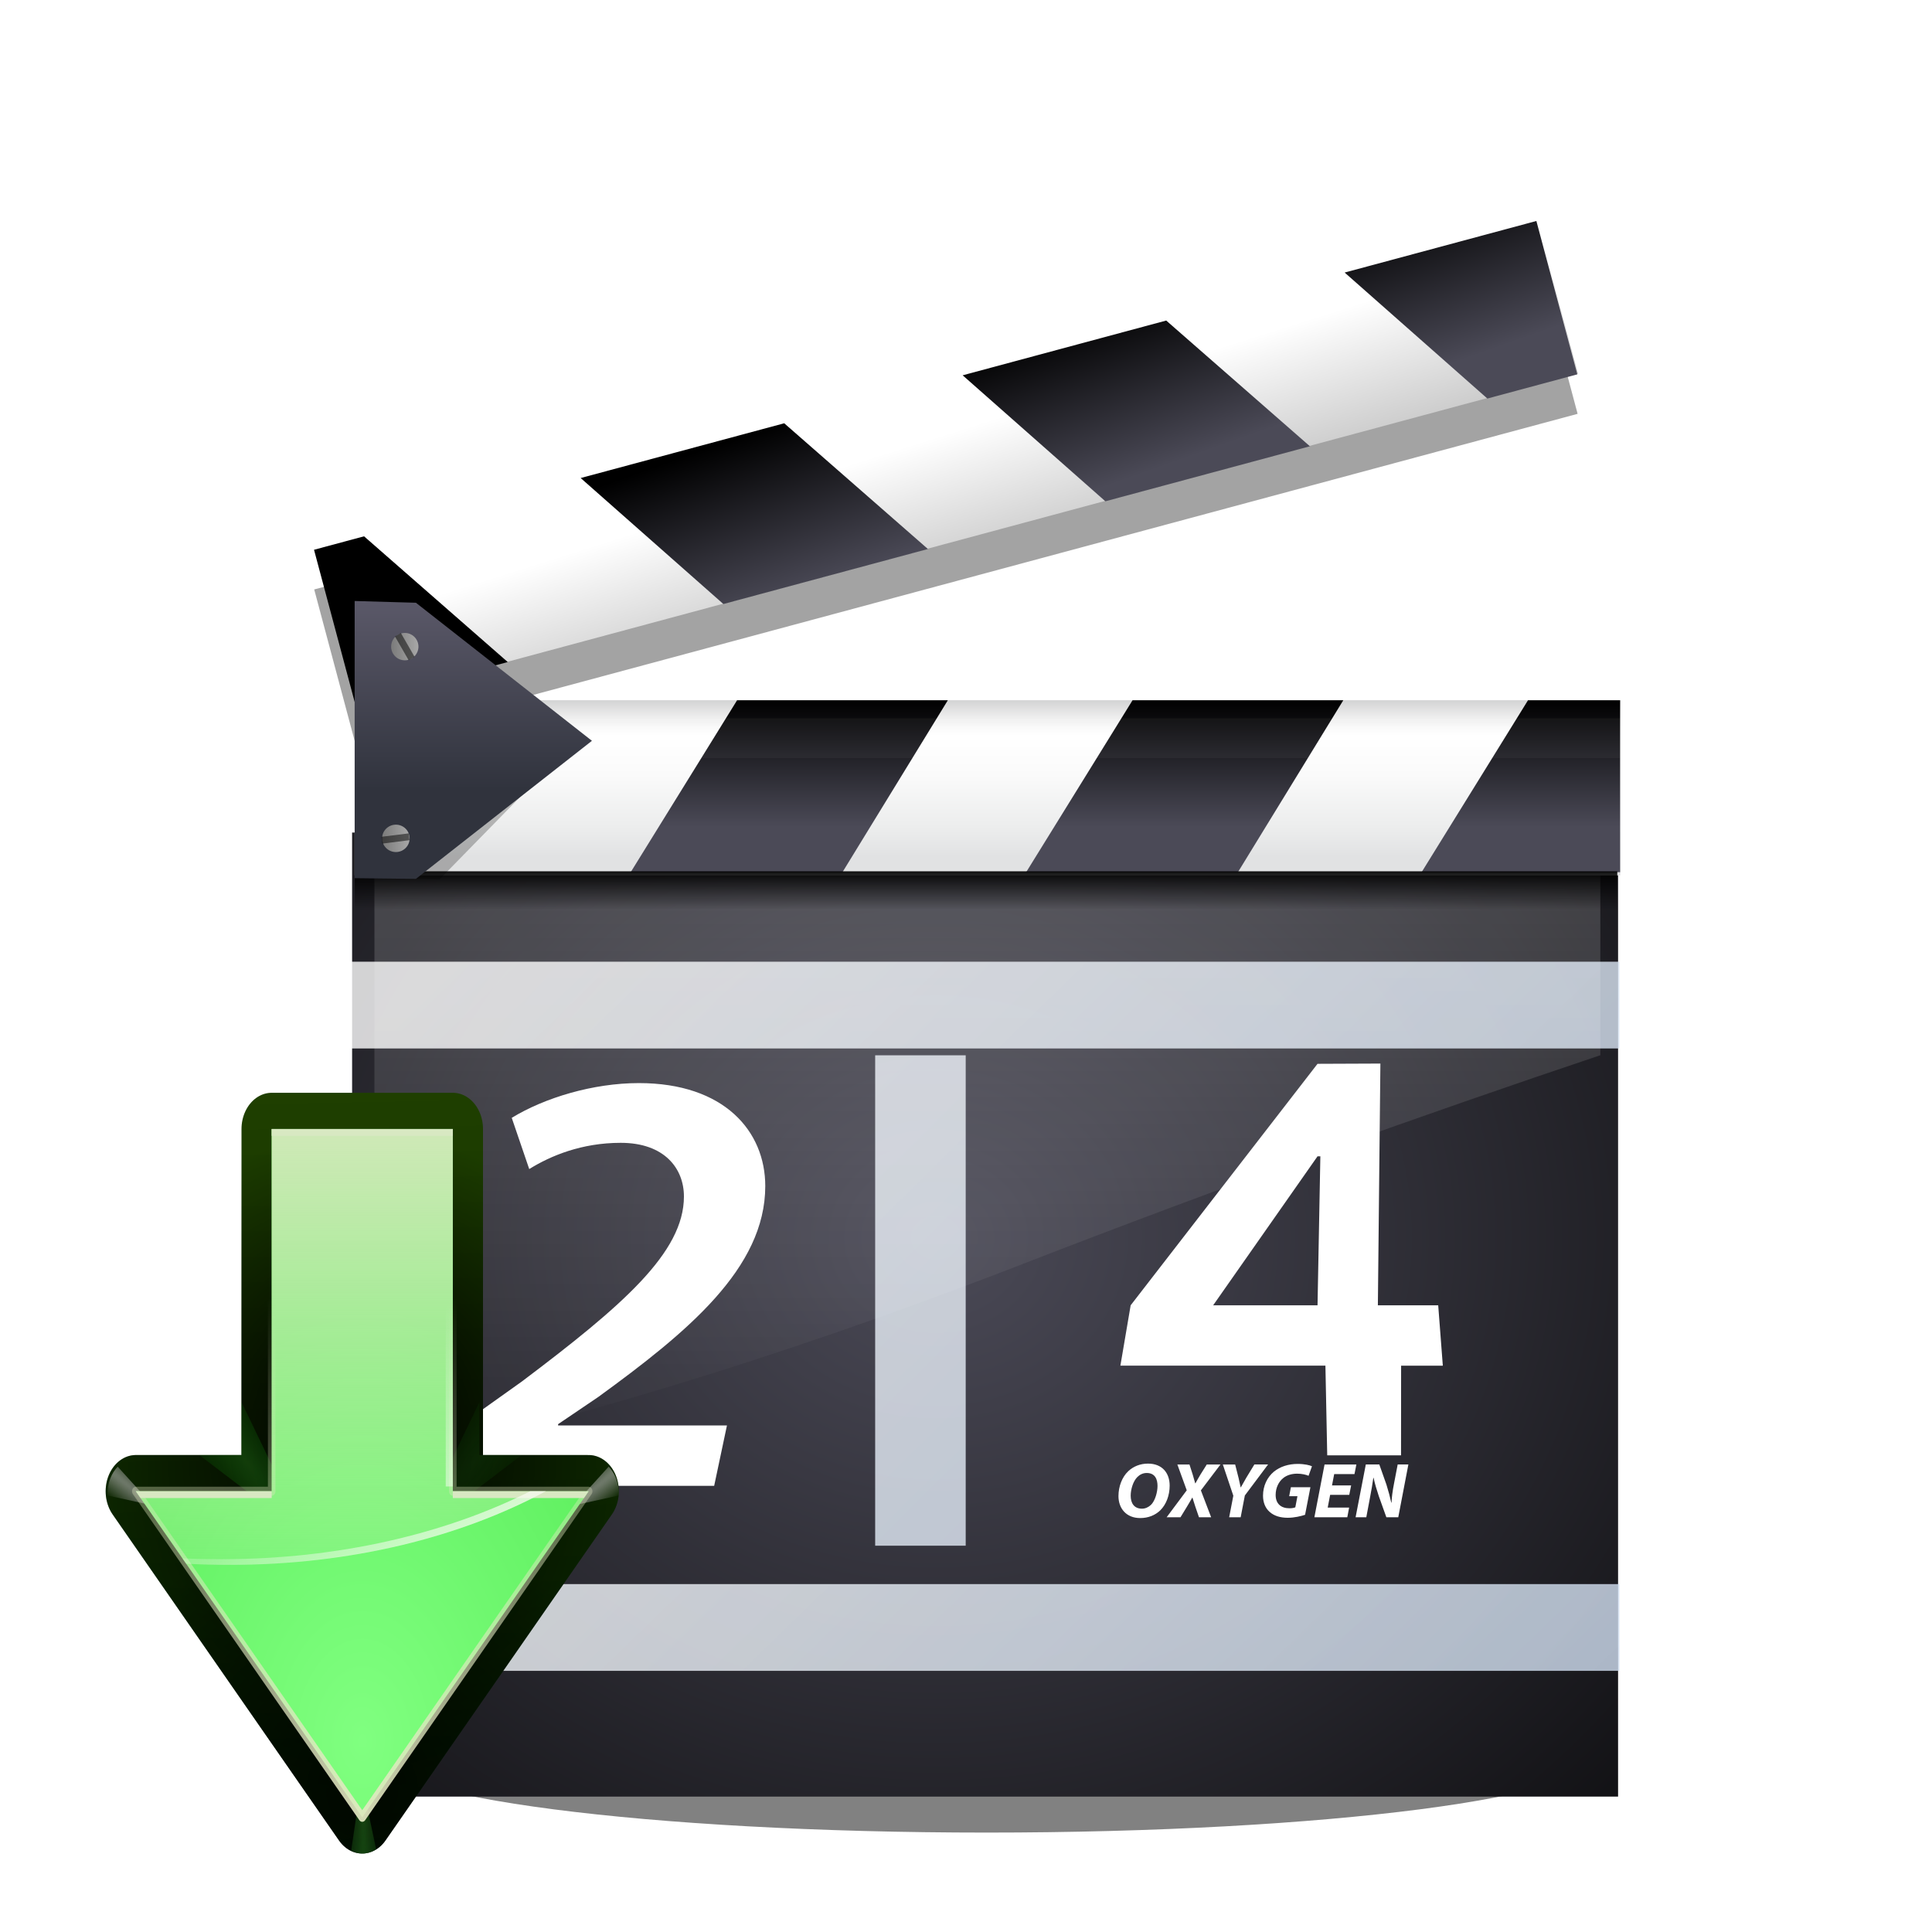 <?xml version="1.0" encoding="UTF-8" standalone="no"?>
<!-- Created with Inkscape (http://www.inkscape.org/) -->

<svg
   xmlns:dc="http://purl.org/dc/elements/1.1/"
   xmlns:cc="http://creativecommons.org/ns#"
   xmlns:rdf="http://www.w3.org/1999/02/22-rdf-syntax-ns#"
   xmlns:svg="http://www.w3.org/2000/svg"
   xmlns="http://www.w3.org/2000/svg"
   xmlns:xlink="http://www.w3.org/1999/xlink"
   xmlns:sodipodi="http://sodipodi.sourceforge.net/DTD/sodipodi-0.dtd"
   xmlns:inkscape="http://www.inkscape.org/namespaces/inkscape"
   width="128"
   height="128"
   id="svg2606"
   sodipodi:version="0.32"
   inkscape:version="0.48.0 r9654"
   version="1.0"
   sodipodi:docname="application-vnd.rn-realmedia.svgz"
   inkscape:output_extension="org.inkscape.output.svgz.inkscape"
   inkscape:export-filename="/home/pinheiro/pics/oxygen-icons/scalable/mimetypes/small/22x22/application-vnd.rn-realmedia.png"
   inkscape:export-xdpi="61.875"
   inkscape:export-ydpi="61.875">
  <defs
     id="defs2608">
    <linearGradient
       id="linearGradient6131">
      <stop
         id="stop6133"
         offset="0"
         style="stop-color:#fcfcfc;stop-opacity:1" />
      <stop
         style="stop-color:#f8f8f8;stop-opacity:1"
         offset="0.523"
         id="stop6135" />
      <stop
         id="stop6141"
         offset="0.775"
         style="stop-color:#f0efef;stop-opacity:1;" />
      <stop
         id="stop6139"
         offset="0.901"
         style="stop-color:#e3e1e1;stop-opacity:1;" />
      <stop
         id="stop6137"
         offset="1"
         style="stop-color:#cecbcb;stop-opacity:1" />
    </linearGradient>
    <linearGradient
       inkscape:collect="always"
       xlink:href="#linearGradient6131"
       id="linearGradient3893"
       gradientUnits="userSpaceOnUse"
       gradientTransform="matrix(1.012,0,0,1.012,-0.896,-0.987)"
       x1="86.738"
       y1="93.621"
       x2="95.46"
       y2="102.344" />
    <radialGradient
       inkscape:collect="always"
       xlink:href="#linearGradient3913-5"
       id="radialGradient3919-5"
       cx="90.75"
       cy="110.253"
       fx="90.75"
       fy="110.253"
       r="18.75"
       gradientTransform="matrix(1.307,0,0,1.307,-27.836,-33.818)"
       gradientUnits="userSpaceOnUse" />
    <linearGradient
       inkscape:collect="always"
       id="linearGradient3913-5">
      <stop
         style="stop-color:#ffffff;stop-opacity:1;"
         offset="0"
         id="stop3915-4" />
      <stop
         style="stop-color:#ffffff;stop-opacity:0;"
         offset="1"
         id="stop3917-7" />
    </linearGradient>
    <clipPath
       clipPathUnits="userSpaceOnUse"
       id="clipPath3889-6">
      <path
         sodipodi:nodetypes="cscscssc"
         inkscape:connector-curvature="0"
         id="path3891-5"
         d="m 112,82.503 c 0,4.465 -2.797,6.41 -5.28,8.094 -5.109,3.465 -14.939,3.325 -20.72,3.406 -0.081,5.781 0.166,15.505 -3.299,20.613 -1.684,2.482 -5.291,5.387 -8.201,5.387 2.318,0 4.743,-1.335 7.584,-4.085 9.142,-8.849 17.367,-16.135 25.673,-25.298 C 109.676,88.504 112,86.979 112,82.503 z"
         style="fill:url(#linearGradient3893);fill-opacity:1;stroke:none" />
    </clipPath>
    <filter
       color-interpolation-filters="sRGB"
       inkscape:collect="always"
       id="filter3909-6">
      <feGaussianBlur
         inkscape:collect="always"
         stdDeviation="0.43"
         id="feGaussianBlur3911-9" />
    </filter>
    <linearGradient
       inkscape:collect="always"
       xlink:href="#linearGradient3897-7"
       id="linearGradient3895-3"
       gradientUnits="userSpaceOnUse"
       gradientTransform="matrix(1.409,0,0,1.411,-46.599,-46.228)"
       x1="82.157"
       y1="90.382"
       x2="94.221"
       y2="102.184" />
    <linearGradient
       id="linearGradient3897-7">
      <stop
         style="stop-color:#fcfcfc;stop-opacity:1"
         offset="0"
         id="stop3899-4" />
      <stop
         id="stop3901-5"
         offset="0.523"
         style="stop-color:#f8f8f8;stop-opacity:1" />
      <stop
         style="stop-color:#f0efef;stop-opacity:1;"
         offset="0.723"
         id="stop3903-2" />
      <stop
         style="stop-color:#e3e1e1;stop-opacity:1;"
         offset="0.89"
         id="stop3905-5" />
      <stop
         style="stop-color:#cecbcb;stop-opacity:1"
         offset="1"
         id="stop3907-4" />
    </linearGradient>
    <clipPath
       clipPathUnits="userSpaceOnUse"
       id="clipPath6093-7">
      <path
         inkscape:connector-curvature="0"
         sodipodi:nodetypes="cccssccc"
         id="path6095-4"
         d="m 17,8 0.783,110 57.5,0 c 1.675,0 3.119,0.181 4.9,-1.6 C 88.981,107.602 99.94,96.548 107.199,89.224 109.64,86.761 110,84.753 110,82.5 L 110,8 z"
         style="fill:#ffffff;fill-opacity:1" />
    </clipPath>
    <radialGradient
       inkscape:collect="always"
       xlink:href="#linearGradient5982-7"
       id="radialGradient5988-0"
       cx="64"
       cy="64.004"
       fx="63.793"
       fy="47.275"
       r="47.5"
       gradientTransform="matrix(1.689,-0.083,0.069,1.352,-50.312,-17.642)"
       gradientUnits="userSpaceOnUse" />
    <linearGradient
       inkscape:collect="always"
       id="linearGradient5982-7">
      <stop
         style="stop-color:#ffffff;stop-opacity:1;"
         offset="0"
         id="stop5984-8" />
      <stop
         style="stop-color:#ffffff;stop-opacity:0;"
         offset="1"
         id="stop5986-6" />
    </linearGradient>
    <filter
       color-interpolation-filters="sRGB"
       inkscape:collect="always"
       id="filter6171-8"
       x="-0.479"
       width="1.957"
       y="-0.513"
       height="2.026">
      <feGaussianBlur
         inkscape:collect="always"
         stdDeviation="10.141"
         id="feGaussianBlur6173-8" />
    </filter>
    <linearGradient
       inkscape:collect="always"
       xlink:href="#linearGradient4518-3"
       id="linearGradient4524-4"
       x1="72"
       y1="0"
       x2="72"
       y2="116.401"
       gradientUnits="userSpaceOnUse"
       gradientTransform="matrix(1.003,0,0,0.982,-1.766,0.691)" />
    <linearGradient
       id="linearGradient4518-3">
      <stop
         style="stop-color:#eeecec;stop-opacity:1"
         offset="0"
         id="stop4520-1" />
      <stop
         id="stop5969-4"
         offset="0.4"
         style="stop-color:#f4f4f4;stop-opacity:1" />
      <stop
         style="stop-color:#f6f5f5;stop-opacity:1"
         offset="1"
         id="stop4522-9" />
    </linearGradient>
    <filter
       inkscape:collect="always"
       id="filter4123">
      <feGaussianBlur
         inkscape:collect="always"
         stdDeviation="2.028"
         id="feGaussianBlur4125" />
    </filter>
    <filter
       inkscape:collect="always"
       id="filter4087"
       x="-0.165"
       width="1.329"
       y="-0.204"
       height="1.408">
      <feGaussianBlur
         inkscape:collect="always"
         stdDeviation="4.223"
         id="feGaussianBlur4089" />
    </filter>
    <filter
       inkscape:collect="always"
       id="filter3814">
      <feGaussianBlur
         inkscape:collect="always"
         stdDeviation="1.808"
         id="feGaussianBlur3816" />
    </filter>
    <filter
       color-interpolation-filters="sRGB"
       id="filter4491"
       height="2.071"
       y="-0.536"
       width="1.117"
       x="-0.058"
       inkscape:collect="always">
      <feGaussianBlur
         id="feGaussianBlur4493"
         stdDeviation="2.399"
         inkscape:collect="always" />
    </filter>
    <radialGradient
       inkscape:collect="always"
       xlink:href="#XMLID_29_"
       id="radialGradient3950"
       gradientUnits="userSpaceOnUse"
       gradientTransform="matrix(0.671,0,0,-0.587,-33.108,-141.139)"
       cx="390.478"
       cy="-374.3"
       fx="390.478"
       fy="-374.3"
       r="125.839" />
    <radialGradient
       gradientUnits="userSpaceOnUse"
       gradientTransform="matrix(0.95,0,0,-0.877,-282.396,-263.259)"
       r="125.839"
       cy="-322.545"
       cx="357.525"
       id="XMLID_29_">
      <stop
         id="stop2479"
         style="stop-color:#4B4A57"
         offset="0" />
      <stop
         id="stop2481"
         style="stop-color:#000000"
         offset="0.74" />
    </radialGradient>
    <linearGradient
       inkscape:collect="always"
       xlink:href="#XMLID_50_"
       id="linearGradient3952"
       gradientUnits="userSpaceOnUse"
       x1="54.958"
       y1="48.238"
       x2="193.958"
       y2="149.905"
       gradientTransform="matrix(1.918,0,0,0.973,-81.369,3.868)" />
    <linearGradient
       y2="149.905"
       x2="193.958"
       y1="48.238"
       x1="54.958"
       gradientUnits="userSpaceOnUse"
       id="XMLID_50_">
      <stop
         id="stop2678"
         style="stop-color:#FFFFFF"
         offset="0" />
      <stop
         id="stop2680"
         style="stop-color:#A4C0E4"
         offset="1" />
    </linearGradient>
    <linearGradient
       inkscape:collect="always"
       xlink:href="#XMLID_43_"
       id="linearGradient3956"
       gradientUnits="userSpaceOnUse"
       x1="66.608"
       y1="32.309"
       x2="205.609"
       y2="133.976"
       gradientTransform="translate(-0.122,-5.228)" />
    <linearGradient
       y2="133.976"
       x2="205.609"
       y1="32.309"
       x1="66.608"
       gradientUnits="userSpaceOnUse"
       id="XMLID_43_">
      <stop
         id="stop2615"
         style="stop-color:#FFFFFF"
         offset="0" />
      <stop
         id="stop2617"
         style="stop-color:#A4C0E4"
         offset="1" />
    </linearGradient>
    <linearGradient
       inkscape:collect="always"
       xlink:href="#linearGradient13380"
       id="linearGradient3958"
       gradientUnits="userSpaceOnUse"
       gradientTransform="matrix(1.033,0,0,-0.983,165.367,135.618)"
       x1="67.084"
       y1="81.243"
       x2="67.084"
       y2="46.436" />
    <linearGradient
       id="linearGradient13380"
       gradientUnits="userSpaceOnUse"
       x1="382.217"
       y1="-305.748"
       x2="382.217"
       y2="-303.536"
       gradientTransform="matrix(1,0,0,-1,-290,-266.474)">
      <stop
         offset="0"
         style="stop-color:#ffffff;stop-opacity:1;"
         id="stop13382" />
      <stop
         offset="1"
         style="stop-color:#ffffff;stop-opacity:0;"
         id="stop13384" />
    </linearGradient>
    <linearGradient
       inkscape:collect="always"
       xlink:href="#XMLID_8_"
       id="linearGradient3960"
       gradientUnits="userSpaceOnUse"
       gradientTransform="matrix(0.706,0,0,-1.047,-38.477,-258.634)"
       x1="375.799"
       y1="-295.39"
       x2="375.799"
       y2="-303.765" />
    <radialGradient
       gradientUnits="userSpaceOnUse"
       r="139.559"
       cy="112.305"
       cx="102"
       id="XMLID_8_">
      <stop
         id="stop41"
         style="stop-color:#b7b8b9;stop-opacity:1;"
         offset="0" />
      <stop
         id="stop47"
         style="stop-color:#ECECEC"
         offset="0.189" />
      <stop
         id="stop49"
         style="stop-color:#FAFAFA"
         offset="0.257" />
      <stop
         id="stop51"
         style="stop-color:#FFFFFF"
         offset="0.301" />
      <stop
         id="stop53"
         style="stop-color:#FAFAFA"
         offset="0.531" />
      <stop
         id="stop55"
         style="stop-color:#EBECEC"
         offset="0.845" />
      <stop
         id="stop57"
         style="stop-color:#E1E2E3"
         offset="1" />
    </radialGradient>
    <filter
       color-interpolation-filters="sRGB"
       id="filter8086"
       inkscape:collect="always">
      <feGaussianBlur
         id="feGaussianBlur8088"
         stdDeviation="0.479"
         inkscape:collect="always" />
    </filter>
    <linearGradient
       inkscape:collect="always"
       xlink:href="#XMLID_29_"
       id="linearGradient3962"
       gradientUnits="userSpaceOnUse"
       gradientTransform="translate(167.5,7.5)"
       x1="68.75"
       y1="50.38"
       x2="68.75"
       y2="41.686" />
    <radialGradient
       gradientUnits="userSpaceOnUse"
       gradientTransform="matrix(0.95,0,0,-0.877,-282.396,-263.259)"
       r="125.839"
       cy="-322.545"
       cx="357.525"
       id="radialGradient3260">
      <stop
         id="stop3262"
         style="stop-color:#4B4A57"
         offset="0" />
      <stop
         id="stop3264"
         style="stop-color:#000000"
         offset="0.74" />
    </radialGradient>
    <filter
       color-interpolation-filters="sRGB"
       id="filter3352"
       inkscape:collect="always">
      <feGaussianBlur
         id="feGaussianBlur3354"
         stdDeviation="0.882"
         inkscape:collect="always" />
    </filter>
    <linearGradient
       inkscape:collect="always"
       xlink:href="#XMLID_29_"
       id="linearGradient3964"
       gradientUnits="userSpaceOnUse"
       gradientTransform="translate(167.5,7.5)"
       x1="68.75"
       y1="50.38"
       x2="68.75"
       y2="41.686" />
    <radialGradient
       gradientUnits="userSpaceOnUse"
       gradientTransform="matrix(0.95,0,0,-0.877,-282.396,-263.259)"
       r="125.839"
       cy="-322.545"
       cx="357.525"
       id="radialGradient3269">
      <stop
         id="stop3271"
         style="stop-color:#4B4A57"
         offset="0" />
      <stop
         id="stop3273"
         style="stop-color:#000000"
         offset="0.74" />
    </radialGradient>
    <linearGradient
       inkscape:collect="always"
       xlink:href="#linearGradient10207"
       id="linearGradient3966"
       gradientUnits="userSpaceOnUse"
       gradientTransform="matrix(0.706,0,0,-1.047,-58.627,-216.609)"
       x1="385.718"
       y1="-310.143"
       x2="385.38"
       y2="-298.67" />
    <linearGradient
       id="linearGradient10207">
      <stop
         id="stop10209"
         offset="0"
         style="stop-color:#a2a2a2;stop-opacity:1;" />
      <stop
         id="stop10211"
         offset="1"
         style="stop-color:#ffffff;stop-opacity:1;" />
    </linearGradient>
    <linearGradient
       inkscape:collect="always"
       xlink:href="#XMLID_35_"
       id="linearGradient3968"
       gradientUnits="userSpaceOnUse"
       gradientTransform="matrix(0.966,-0.259,0.259,0.966,120.097,2.527)"
       x1="95.847"
       y1="67.891"
       x2="95.183"
       y2="59.371" />
    <radialGradient
       gradientUnits="userSpaceOnUse"
       gradientTransform="matrix(0.95,0,0,-0.95,-282.396,-266.28)"
       r="108.323"
       cy="-306.194"
       cx="308.425"
       id="XMLID_35_">
      <stop
         id="stop2523"
         style="stop-color:#4B4A57"
         offset="0" />
      <stop
         id="stop2525"
         style="stop-color:#000000"
         offset="1" />
    </radialGradient>
    <linearGradient
       inkscape:collect="always"
       xlink:href="#XMLID_35_"
       id="linearGradient3970"
       gradientUnits="userSpaceOnUse"
       gradientTransform="matrix(0.966,-0.259,0.259,0.966,120.097,2.527)"
       x1="95.847"
       y1="67.891"
       x2="95.183"
       y2="59.371" />
    <radialGradient
       gradientUnits="userSpaceOnUse"
       gradientTransform="matrix(0.95,0,0,-0.95,-282.396,-266.28)"
       r="108.323"
       cy="-306.194"
       cx="308.425"
       id="radialGradient3284">
      <stop
         id="stop3286"
         style="stop-color:#4B4A57"
         offset="0" />
      <stop
         id="stop3288"
         style="stop-color:#000000"
         offset="1" />
    </radialGradient>
    <linearGradient
       inkscape:collect="always"
       xlink:href="#XMLID_35_"
       id="linearGradient3972"
       gradientUnits="userSpaceOnUse"
       gradientTransform="matrix(0.966,-0.259,0.259,0.966,120.097,2.527)"
       x1="89.905"
       y1="59.7"
       x2="85.33"
       y2="59.788" />
    <radialGradient
       gradientUnits="userSpaceOnUse"
       gradientTransform="matrix(0.95,0,0,-0.95,-282.396,-266.28)"
       r="108.323"
       cy="-306.194"
       cx="308.425"
       id="radialGradient3291">
      <stop
         id="stop3293"
         style="stop-color:#4B4A57"
         offset="0" />
      <stop
         id="stop3295"
         style="stop-color:#000000"
         offset="1" />
    </radialGradient>
    <linearGradient
       inkscape:collect="always"
       xlink:href="#XMLID_35_"
       id="linearGradient3974"
       gradientUnits="userSpaceOnUse"
       gradientTransform="matrix(0.966,-0.259,0.259,0.966,120.097,2.527)"
       x1="95.847"
       y1="67.891"
       x2="95.183"
       y2="59.371" />
    <radialGradient
       gradientUnits="userSpaceOnUse"
       gradientTransform="matrix(0.95,0,0,-0.95,-282.396,-266.28)"
       r="108.323"
       cy="-306.194"
       cx="308.425"
       id="radialGradient3298">
      <stop
         id="stop3300"
         style="stop-color:#4B4A57"
         offset="0" />
      <stop
         id="stop3302"
         style="stop-color:#000000"
         offset="1" />
    </radialGradient>
    <linearGradient
       inkscape:collect="always"
       xlink:href="#XMLID_29_"
       id="linearGradient3976"
       gradientUnits="userSpaceOnUse"
       gradientTransform="translate(167.5,7.5)"
       x1="68.75"
       y1="50.38"
       x2="68.75"
       y2="41.686" />
    <radialGradient
       gradientUnits="userSpaceOnUse"
       gradientTransform="matrix(0.95,0,0,-0.877,-282.396,-263.259)"
       r="125.839"
       cy="-322.545"
       cx="357.525"
       id="radialGradient3305">
      <stop
         id="stop3307"
         style="stop-color:#4B4A57"
         offset="0" />
      <stop
         id="stop3309"
         style="stop-color:#000000"
         offset="0.74" />
    </radialGradient>
    <linearGradient
       inkscape:collect="always"
       xlink:href="#XMLID_36_"
       id="linearGradient3978"
       gradientUnits="userSpaceOnUse"
       gradientTransform="matrix(0.706,0,0,-0.936,-38.477,-224.119)"
       x1="382.217"
       y1="-305.748"
       x2="382.217"
       y2="-303.536" />
    <linearGradient
       gradientTransform="matrix(1,0,0,-1,-290,-266.474)"
       y2="-303.536"
       x2="382.217"
       y1="-305.748"
       x1="382.217"
       gradientUnits="userSpaceOnUse"
       id="XMLID_36_">
      <stop
         id="stop2530"
         style="stop-color:black;stop-opacity:0;"
         offset="0" />
      <stop
         id="stop2532"
         style="stop-color:#000000"
         offset="1" />
    </linearGradient>
    <linearGradient
       inkscape:collect="always"
       xlink:href="#XMLID_44_"
       id="linearGradient3980"
       gradientUnits="userSpaceOnUse"
       x1="54.42"
       y1="48.972"
       x2="193.421"
       y2="150.639"
       gradientTransform="translate(0,19.812)" />
    <linearGradient
       y2="150.639"
       x2="193.421"
       y1="48.972"
       x1="54.42"
       gradientUnits="userSpaceOnUse"
       id="XMLID_44_">
      <stop
         id="stop2624"
         style="stop-color:#FFFFFF"
         offset="0" />
      <stop
         id="stop2626"
         style="stop-color:#A4C0E4"
         offset="1" />
    </linearGradient>
    <filter
       color-interpolation-filters="sRGB"
       id="filter14155"
       height="2.136"
       y="-0.568"
       width="1.025"
       x="-0.012"
       inkscape:collect="always">
      <feGaussianBlur
         id="feGaussianBlur14157"
         stdDeviation="0.327"
         inkscape:collect="always" />
    </filter>
    <linearGradient
       inkscape:collect="always"
       xlink:href="#radialGradient3233"
       id="linearGradient3986"
       gradientUnits="userSpaceOnUse"
       gradientTransform="matrix(0.643,0,0,0.696,180.181,29.894)"
       x1="35.889"
       y1="24"
       x2="35.889"
       y2="37.535" />
    <radialGradient
       id="radialGradient3233"
       cx="308.477"
       cy="-306.194"
       r="108.234"
       gradientTransform="matrix(0.95,0,0,-0.95,-282.396,-266.28)"
       gradientUnits="userSpaceOnUse">
      <stop
         offset="0"
         style="stop-color:#5a5868;stop-opacity:1;"
         id="stop3235" />
      <stop
         offset="1"
         style="stop-color:#30333d;stop-opacity:1;"
         id="stop3237" />
    </radialGradient>
    <linearGradient
       inkscape:collect="always"
       xlink:href="#linearGradient6475"
       id="linearGradient3988"
       gradientUnits="userSpaceOnUse"
       x1="3.75"
       y1="18"
       x2="8"
       y2="18" />
    <linearGradient
       id="linearGradient6475">
      <stop
         id="stop6477"
         offset="0"
         style="stop-color:#7b7b7b;stop-opacity:1;" />
      <stop
         id="stop6479"
         offset="1"
         style="stop-color:#a8a8a8;stop-opacity:1;" />
    </linearGradient>
    <linearGradient
       inkscape:collect="always"
       xlink:href="#radialGradient11304"
       id="linearGradient3990"
       gradientUnits="userSpaceOnUse"
       x1="39.883"
       y1="-16.811"
       x2="41.883"
       y2="-16.811" />
    <radialGradient
       gradientUnits="userSpaceOnUse"
       gradientTransform="matrix(0.95,0,0,-0.95,-282.396,-266.28)"
       r="108.311"
       cy="-306.194"
       cx="308.446"
       id="radialGradient11304">
      <stop
         id="stop11306"
         style="stop-color:#4B4A57"
         offset="0" />
      <stop
         id="stop11308"
         style="stop-color:#000000"
         offset="1" />
    </radialGradient>
    <linearGradient
       inkscape:collect="always"
       xlink:href="#linearGradient6475"
       id="linearGradient3992"
       gradientUnits="userSpaceOnUse"
       x1="3.75"
       y1="18"
       x2="8"
       y2="18" />
    <linearGradient
       id="linearGradient3334">
      <stop
         id="stop3336"
         offset="0"
         style="stop-color:#7b7b7b;stop-opacity:1;" />
      <stop
         id="stop3338"
         offset="1"
         style="stop-color:#a8a8a8;stop-opacity:1;" />
    </linearGradient>
    <linearGradient
       inkscape:collect="always"
       xlink:href="#radialGradient11304"
       id="linearGradient3994"
       gradientUnits="userSpaceOnUse"
       x1="28.557"
       y1="45.064"
       x2="30.557"
       y2="45.064" />
    <radialGradient
       gradientUnits="userSpaceOnUse"
       gradientTransform="matrix(0.95,0,0,-0.95,-282.396,-266.28)"
       r="108.311"
       cy="-306.194"
       cx="308.446"
       id="radialGradient3341">
      <stop
         id="stop3343"
         style="stop-color:#4B4A57"
         offset="0" />
      <stop
         id="stop3345"
         style="stop-color:#000000"
         offset="1" />
    </radialGradient>
    <linearGradient
       inkscape:collect="always"
       xlink:href="#linearGradient6475"
       id="linearGradient3996"
       gradientUnits="userSpaceOnUse"
       x1="3.75"
       y1="18"
       x2="8"
       y2="18" />
    <linearGradient
       id="linearGradient3348">
      <stop
         id="stop3350"
         offset="0"
         style="stop-color:#7b7b7b;stop-opacity:1;" />
      <stop
         id="stop3352"
         offset="1"
         style="stop-color:#a8a8a8;stop-opacity:1;" />
    </linearGradient>
    <linearGradient
       inkscape:collect="always"
       xlink:href="#radialGradient11304"
       id="linearGradient3998"
       gradientUnits="userSpaceOnUse"
       x1="5.653"
       y1="57.607"
       x2="7.653"
       y2="57.607" />
    <radialGradient
       gradientUnits="userSpaceOnUse"
       gradientTransform="matrix(0.95,0,0,-0.95,-282.396,-266.28)"
       r="108.311"
       cy="-306.194"
       cx="308.446"
       id="radialGradient3355">
      <stop
         id="stop3357"
         style="stop-color:#4B4A57"
         offset="0" />
      <stop
         id="stop3359"
         style="stop-color:#000000"
         offset="1" />
    </radialGradient>
<linearGradient
     id="linearGradient3757">
	<stop
	       id="stop3759"
	       offset="0"
	       style="stop-color:#000000;stop-opacity:1;" />
	<stop
	       style="stop-color:#000000;stop-opacity:1;"
	       offset="0"
	       id="stop3761" />
	<stop
	       style="stop-color:#000000;stop-opacity:0.588;"
	       offset="0.57"
	       id="stop3763" />
	<stop
	       id="stop3765"
	       offset="0.742"
	       style="stop-color:#3b3b3b;stop-opacity:0.72;" />
	<stop
	       id="stop3767"
	       offset="1"
	       style="stop-color:white;stop-opacity:0;" />
</linearGradient>
<linearGradient
     id="linearGradient3716">
<stop
       id="stop3718"
       offset="0"
       style="stop-color:#00ff00;stop-opacity:1" />
<stop
       style="stop-color:#00ff00;stop-opacity:1"
       offset="0.239"
       id="stop3732" />
<stop
       id="stop3720"
       offset="1"
       style="stop-color:#80ff00;stop-opacity:1" />
</linearGradient>
<linearGradient
     inkscape:collect="always"
     xlink:href="#linearGradient3757"
     id="linearGradient2706"
     gradientUnits="userSpaceOnUse"
     gradientTransform="matrix(0,-1.029,1.029,0,11.938,80.225)"
     x1="64.13"
     y1="56.231"
     x2="5.126"
     y2="56.231" />
<filter
     id="filter3797"
     inkscape:collect="always">
	<feGaussianBlur
		   id="feGaussianBlur3799"
		   stdDeviation="0.89"
		   inkscape:collect="always" />
</filter>
<linearGradient
     inkscape:collect="always"
     xlink:href="#linearGradient3757"
     id="linearGradient2704"
     gradientUnits="userSpaceOnUse"
     gradientTransform="matrix(0,-1.029,1.029,0,11.938,80.225)"
     x1="64.13"
     y1="56.231"
     x2="5.126"
     y2="56.231" />
<filter
     id="filter3827"
     inkscape:collect="always">
	<feGaussianBlur
		   id="feGaussianBlur3829"
		   stdDeviation="1.8"
		   inkscape:collect="always" />
</filter>
<linearGradient
     inkscape:collect="always"
     xlink:href="#linearGradient3716"
     id="linearGradient2686"
     gradientUnits="userSpaceOnUse"
     gradientTransform="matrix(0,0.894,-0.894,0,125.346,-10.057)"
     x1="63.998"
     y1="2.013"
     x2="63.998"
     y2="74.721" />
    <linearGradient
       inkscape:collect="always"
       id="linearGradient4026">
      <stop
         style="stop-color:#37a42c;stop-opacity:1;"
         offset="0"
         id="stop4028" />
      <stop
         style="stop-color:#37a42c;stop-opacity:0;"
         offset="1"
         id="stop4030" />
    </linearGradient>
    <linearGradient
       inkscape:collect="always"
       id="linearGradient3717">
      <stop
         style="stop-color:#3bd22c;stop-opacity:1"
         offset="0"
         id="stop3719" />
      <stop
         style="stop-color:#00ff00;stop-opacity:0;"
         offset="1"
         id="stop3721" />
    </linearGradient>
    <linearGradient
       inkscape:collect="always"
       id="linearGradient3564">
      <stop
         style="stop-color:#ffffff;stop-opacity:1;"
         offset="0"
         id="stop3566" />
      <stop
         style="stop-color:#ffffff;stop-opacity:0;"
         offset="1"
         id="stop3568" />
    </linearGradient>
    <linearGradient
       id="linearGradient3689"
       inkscape:collect="always">
      <stop
         id="stop3691"
         offset="0"
         style="stop-color:#00316e;stop-opacity:1" />
      <stop
         id="stop3693"
         offset="1"
         style="stop-color:#0057ae;stop-opacity:0" />
    </linearGradient>
    <linearGradient
       inkscape:collect="always"
       id="linearGradient3614">
      <stop
         style="stop-color:#000610;stop-opacity:1"
         offset="0"
         id="stop3616" />
      <stop
         style="stop-color:#00204d;stop-opacity:0"
         offset="1"
         id="stop3618" />
    </linearGradient>
    <linearGradient
       inkscape:collect="always"
       id="linearGradient3602">
      <stop
         style="stop-color:#71c434;stop-opacity:1;"
         offset="0"
         id="stop3604" />
      <stop
         style="stop-color:#71c434;stop-opacity:0;"
         offset="1"
         id="stop3606" />
    </linearGradient>
    <linearGradient
       id="linearGradient3594"
       inkscape:collect="always">
      <stop
         id="stop3596"
         offset="0"
         style="stop-color:#399093;stop-opacity:1" />
      <stop
         id="stop3598"
         offset="1"
         style="stop-color:#a8dde0;stop-opacity:0.942" />
    </linearGradient>
    <linearGradient
       inkscape:collect="always"
       id="linearGradient3586">
      <stop
         style="stop-color:#fafcf5;stop-opacity:1;"
         offset="0"
         id="stop3588" />
      <stop
         style="stop-color:#fafcf5;stop-opacity:0;"
         offset="1"
         id="stop3590" />
    </linearGradient>
    <linearGradient
       inkscape:collect="always"
       id="linearGradient3553">
      <stop
         style="stop-color:#dde8c2;stop-opacity:1;"
         offset="0"
         id="stop3555" />
      <stop
         style="stop-color:#dde8c2;stop-opacity:0;"
         offset="1"
         id="stop3557" />
    </linearGradient>
    <linearGradient
       inkscape:collect="always"
       id="linearGradient3537">
      <stop
         style="stop-color:#e3e8c2;stop-opacity:1;"
         offset="0"
         id="stop3540" />
      <stop
         style="stop-color:#e3e8c2;stop-opacity:0;"
         offset="1"
         id="stop3542" />
    </linearGradient>
    <linearGradient
       id="linearGradient3531"
       inkscape:collect="always">
      <stop
         id="stop3533"
         offset="0"
         style="stop-color:#80ff80;stop-opacity:1" />
      <stop
         id="stop3535"
         offset="1"
         style="stop-color:#60f060;stop-opacity:1" />
    </linearGradient>
    <linearGradient
       inkscape:collect="always"
       id="linearGradient3504">
      <stop
         style="stop-color:#000000;stop-opacity:1;"
         offset="0"
         id="stop3506" />
      <stop
         style="stop-color:#000000;stop-opacity:0;"
         offset="1"
         id="stop3508" />
    </linearGradient>
    <linearGradient
       inkscape:collect="always"
       id="linearGradient3484">
      <stop
         style="stop-color:#204000;stop-opacity:1"
         offset="0"
         id="stop3486" />
      <stop
         style="stop-color:#002000;stop-opacity:1"
         offset="1"
         id="stop3488" />
    </linearGradient>
    <linearGradient
       inkscape:collect="always"
       id="linearGradient3451">
      <stop
         style="stop-color:#000000;stop-opacity:1;"
         offset="0"
         id="stop3453" />
      <stop
         style="stop-color:#000000;stop-opacity:0;"
         offset="1"
         id="stop3455" />
    </linearGradient>
    <linearGradient
       id="linearGradient3443"
       inkscape:collect="always">
      <stop
         id="stop3445"
         offset="0"
         style="stop-color:#ffffff;stop-opacity:1" />
      <stop
         id="stop3447"
         offset="1"
         style="stop-color:#ffffff;stop-opacity:0" />
    </linearGradient>
    <linearGradient
       inkscape:collect="always"
       id="linearGradient3431">
      <stop
         style="stop-color:#000000;stop-opacity:1;"
         offset="0"
         id="stop3433" />
      <stop
         style="stop-color:#000000;stop-opacity:0;"
         offset="1"
         id="stop3435" />
    </linearGradient>
    <linearGradient
       inkscape:collect="always"
       id="linearGradient3771">
      <stop
         style="stop-color:#323232;stop-opacity:1"
         offset="0"
         id="stop3773" />
      <stop
         style="stop-color:#888888;stop-opacity:0.942"
         offset="1"
         id="stop3775" />
    </linearGradient>
    <linearGradient
       inkscape:collect="always"
       id="linearGradient3747">
      <stop
         style="stop-color:#bbbbbb;stop-opacity:1;"
         offset="0"
         id="stop3749" />
      <stop
         style="stop-color:#f6f6f6;stop-opacity:1"
         offset="1"
         id="stop3751" />
    </linearGradient>
    <radialGradient
       r="27.016"
       fy="97.62"
       fx="33.016"
       cy="97.62"
       cx="33.016"
       gradientTransform="matrix(1.428,0,0,0.851,-14.13,13.972)"
       gradientUnits="userSpaceOnUse"
       id="radialGradient3318"
       xlink:href="#linearGradient3554"
       inkscape:collect="always" />
    <radialGradient
       r="36"
       fy="81.463"
       fx="344.755"
       cy="92"
       cx="343.999"
       gradientTransform="matrix(0.458,-4.14982e-8,-2.087256e-7,1.911,-121.48,-83.798)"
       gradientUnits="userSpaceOnUse"
       id="radialGradient3714"
       xlink:href="#linearGradient3640"
       inkscape:collect="always" />
    <linearGradient
       y2="-383.997"
       x2="-11.916"
       y1="-383.997"
       x1="-70.003"
       gradientTransform="matrix(0,1,-1,0,-39.998,140.003)"
       gradientUnits="userSpaceOnUse"
       id="linearGradient3712"
       xlink:href="#linearGradient26907"
       inkscape:collect="always" />
    <radialGradient
       r="36"
       fy="81.463"
       fx="344.755"
       cy="92"
       cx="343.999"
       gradientTransform="matrix(0.458,-4.14982e-8,-2.087256e-7,1.911,-121.48,-83.798)"
       gradientUnits="userSpaceOnUse"
       id="radialGradient3675"
       xlink:href="#linearGradient3640"
       inkscape:collect="always" />
    <linearGradient
       gradientUnits="userSpaceOnUse"
       y2="116.597"
       x2="36.571"
       y1="83.108"
       x1="34.722"
       id="linearGradient3656"
       xlink:href="#linearGradient3650"
       inkscape:collect="always" />
    <radialGradient
       gradientTransform="matrix(-0.442,-0.119,0.495,-1.846,450.635,302.61)"
       gradientUnits="userSpaceOnUse"
       r="36"
       fy="81.463"
       fx="344.755"
       cy="92"
       cx="343.999"
       id="radialGradient3646"
       xlink:href="#linearGradient3640"
       inkscape:collect="always" />
    <radialGradient
       gradientUnits="userSpaceOnUse"
       gradientTransform="matrix(1.291,9.0242253e-2,-0.281,4.019,5.881,-178.773)"
       r="4.25"
       fy="58.141"
       fx="36"
       cy="58.141"
       cx="36"
       id="radialGradient3588"
       xlink:href="#linearGradient3582"
       inkscape:collect="always" />
    <linearGradient
       y2="-383.997"
       x2="-11.916"
       y1="-383.997"
       x1="-70.003"
       gradientTransform="matrix(-0.259,-0.966,0.966,-0.259,394.416,-53.723)"
       gradientUnits="userSpaceOnUse"
       id="linearGradient3579"
       xlink:href="#linearGradient26907"
       inkscape:collect="always" />
    <linearGradient
       y2="-383.997"
       x2="-11.916"
       y1="-383.997"
       x1="-70.003"
       gradientTransform="matrix(-0.259,-0.966,0.966,-0.259,394.416,-53.723)"
       gradientUnits="userSpaceOnUse"
       id="linearGradient3574"
       xlink:href="#linearGradient26907"
       inkscape:collect="always" />
    <radialGradient
       gradientUnits="userSpaceOnUse"
       gradientTransform="matrix(1,0,0,0.851,0,13.972)"
       r="27.016"
       fy="97.62"
       fx="33.016"
       cy="97.62"
       cx="33.016"
       id="radialGradient3560"
       xlink:href="#linearGradient3554"
       inkscape:collect="always" />
    <linearGradient
       y2="104.692"
       x2="38.738"
       y1="58.852"
       x1="41.247"
       gradientUnits="userSpaceOnUse"
       id="linearGradient3550"
       xlink:href="#linearGradient3535"
       inkscape:collect="always" />
    <linearGradient
       y2="103.297"
       x2="71.069"
       y1="48.784"
       x1="57.478"
       gradientUnits="userSpaceOnUse"
       id="linearGradient3547"
       xlink:href="#linearGradient3442"
       inkscape:collect="always" />
    <linearGradient
       gradientTransform="matrix(1,0,0,0.953,0,4.64)"
       y2="103.297"
       x2="71.069"
       y1="48.784"
       x1="57.478"
       gradientUnits="userSpaceOnUse"
       id="linearGradient3545"
       xlink:href="#linearGradient3442"
       inkscape:collect="always" />
    <linearGradient
       y2="74.327"
       x2="54.427"
       y1="101.176"
       x1="65.491"
       gradientUnits="userSpaceOnUse"
       id="linearGradient3533"
       xlink:href="#linearGradient3535"
       inkscape:collect="always" />
    <linearGradient
       y2="103.297"
       x2="71.069"
       y1="48.784"
       x1="57.478"
       gradientUnits="userSpaceOnUse"
       id="linearGradient3530"
       xlink:href="#linearGradient3442"
       inkscape:collect="always" />
    <linearGradient
       gradientTransform="matrix(1.01,0,0,0.984,-2.093,0.93)"
       y2="103.297"
       x2="71.069"
       y1="48.784"
       x1="57.478"
       gradientUnits="userSpaceOnUse"
       id="linearGradient3528"
       xlink:href="#linearGradient3442"
       inkscape:collect="always" />
    <radialGradient
       gradientUnits="userSpaceOnUse"
       gradientTransform="matrix(0.852,0,0,0.245,5.321,87.412)"
       r="31.986"
       fy="141.145"
       fx="36.014"
       cy="127.723"
       cx="36.014"
       id="radialGradient3510"
       xlink:href="#linearGradient3300"
       inkscape:collect="always" />
    <linearGradient
       y2="103.297"
       x2="71.069"
       y1="48.784"
       x1="57.478"
       gradientUnits="userSpaceOnUse"
       id="linearGradient3497"
       xlink:href="#linearGradient3300"
       inkscape:collect="always" />
    <linearGradient
       y2="103.297"
       x2="71.069"
       y1="48.784"
       x1="57.478"
       gradientTransform="translate(2e-6,3.9836561e-6)"
       gradientUnits="userSpaceOnUse"
       id="linearGradient3492"
       xlink:href="#linearGradient3442"
       inkscape:collect="always" />
    <linearGradient
       y2="-383.997"
       x2="-11.916"
       y1="-383.997"
       x1="-70.003"
       gradientTransform="matrix(0,1,-1,0,-39.998,140.003)"
       gradientUnits="userSpaceOnUse"
       id="linearGradient3490"
       xlink:href="#linearGradient3294"
       inkscape:collect="always" />
    <linearGradient
       y2="103.297"
       x2="71.069"
       y1="48.784"
       x1="57.478"
       gradientTransform="translate(2e-6,3.9836561e-6)"
       gradientUnits="userSpaceOnUse"
       id="linearGradient3483"
       xlink:href="#linearGradient3442"
       inkscape:collect="always" />
    <linearGradient
       y2="-383.997"
       x2="-11.916"
       y1="-383.997"
       x1="-70.003"
       gradientTransform="matrix(0,1,-1,0,-39.998,140.003)"
       gradientUnits="userSpaceOnUse"
       id="linearGradient3481"
       xlink:href="#linearGradient26907"
       inkscape:collect="always" />
    <linearGradient
       gradientTransform="translate(2e-6,3.9836561e-6)"
       y2="103.297"
       x2="71.069"
       y1="48.784"
       x1="57.478"
       gradientUnits="userSpaceOnUse"
       id="linearGradient3472"
       xlink:href="#linearGradient3442"
       inkscape:collect="always" />
    <linearGradient
       y2="103.297"
       x2="71.069"
       y1="48.784"
       x1="57.478"
       gradientUnits="userSpaceOnUse"
       id="linearGradient3469"
       xlink:href="#linearGradient3442"
       inkscape:collect="always" />
    <linearGradient
       y2="-383.997"
       x2="-11.916"
       y1="-383.997"
       x1="-70.003"
       gradientTransform="matrix(0,1,-1,0,-39.998,140.003)"
       gradientUnits="userSpaceOnUse"
       id="linearGradient3467"
       xlink:href="#linearGradient26907"
       inkscape:collect="always" />
    <linearGradient
       gradientUnits="userSpaceOnUse"
       y2="103.297"
       x2="71.069"
       y1="48.784"
       x1="57.478"
       id="linearGradient3448"
       xlink:href="#linearGradient3442"
       inkscape:collect="always" />
    <linearGradient
       id="linearGradient26907"
       gradientUnits="userSpaceOnUse"
       x1="-84.002"
       y1="-383.997"
       x2="-12.003"
       y2="-383.997"
       gradientTransform="matrix(0,1,-1,0,-39.998,140.003)">
      <stop
         offset="0"
         style="stop-color:#0081ec;stop-opacity:1;"
         id="stop26909" />
      <stop
         offset="1"
         style="stop-color:#0057ae;stop-opacity:1;"
         id="stop26911" />
    </linearGradient>
    <linearGradient
       gradientTransform="matrix(0,1,-1,0,-39.998,140.003)"
       y2="-383.998"
       x2="-23.516"
       y1="-383.997"
       x1="-84.002"
       gradientUnits="userSpaceOnUse"
       id="linearGradient3711">
      <stop
         id="stop3713"
         style="stop-color:white;stop-opacity:1;"
         offset="0" />
      <stop
         id="stop3715"
         style="stop-color:white;stop-opacity:0;"
         offset="1" />
    </linearGradient>
    <linearGradient
       id="polygon3293_1_"
       gradientUnits="userSpaceOnUse"
       x1="615.5"
       y1="-584.602"
       x2="615.5"
       y2="-595.852"
       gradientTransform="matrix(4,0,0,-4,-2402,-2314.406)">
      <stop
         offset="0"
         style="stop-color:#6193CF"
         id="stop2997" />
      <stop
         offset="1"
         style="stop-color:#EEEEEE"
         id="stop2999" />
    </linearGradient>
    <linearGradient
       id="polygon3286_1_"
       gradientUnits="userSpaceOnUse"
       x1="615.5"
       y1="-589.851"
       x2="615.5"
       y2="-580.601"
       gradientTransform="matrix(4,0,0,-4,-2402,-2314.406)">
      <stop
         offset="0"
         style="stop-color:#6193CF"
         id="stop2991" />
      <stop
         offset="1"
         style="stop-color:#D1DFF1"
         id="stop2993" />
    </linearGradient>
    <linearGradient
       id="rect3244_1_"
       gradientUnits="userSpaceOnUse"
       x1="59.999"
       y1="4"
       x2="59.999"
       y2="72.001">
      <stop
         offset="0"
         style="stop-color:#A4C0E4"
         id="stop2983" />
      <stop
         offset="0.25"
         style="stop-color:#D1DFF1"
         id="stop2985" />
      <stop
         offset="0.85"
         style="stop-color:#FFFFFF"
         id="stop2987" />
    </linearGradient>
    <linearGradient
       inkscape:collect="always"
       xlink:href="#linearGradient26907"
       id="linearGradient1947"
       gradientUnits="userSpaceOnUse"
       gradientTransform="matrix(0,1,-1,0,-39.998,140.003)"
       x1="-70.003"
       y1="-383.997"
       x2="-11.916"
       y2="-383.997" />
    <linearGradient
       inkscape:collect="always"
       xlink:href="#polygon3293_1_"
       id="linearGradient5620"
       gradientUnits="userSpaceOnUse"
       gradientTransform="matrix(4,0,0,-4,-2402,-2314.406)"
       x1="615.5"
       y1="-584.602"
       x2="615.5"
       y2="-595.852" />
    <linearGradient
       inkscape:collect="always"
       xlink:href="#polygon3286_1_"
       id="linearGradient5622"
       gradientUnits="userSpaceOnUse"
       gradientTransform="matrix(4,0,0,-4,-2402,-2314.406)"
       x1="615.5"
       y1="-589.851"
       x2="615.5"
       y2="-580.601" />
    <linearGradient
       inkscape:collect="always"
       xlink:href="#rect3244_1_"
       id="linearGradient5638"
       gradientUnits="userSpaceOnUse"
       x1="59.999"
       y1="4"
       x2="59.999"
       y2="72.001"
       gradientTransform="matrix(1,0,0,1.059,4,11.765)" />
    <radialGradient
       r="24"
       fy="92"
       fx="34"
       cy="92"
       cx="34"
       gradientTransform="matrix(1.428,0,0,0.917,-14.553,7.665)"
       gradientUnits="userSpaceOnUse"
       id="radialGradient3237"
       xlink:href="#linearGradient4348"
       inkscape:collect="always" />
    <radialGradient
       gradientUnits="userSpaceOnUse"
       gradientTransform="matrix(1.428,0,0,0.917,-14.553,7.665)"
       r="24"
       fy="92"
       fx="34"
       cy="92"
       cx="34"
       id="radialGradient4354"
       xlink:href="#linearGradient4348"
       inkscape:collect="always" />
    <linearGradient
       y2="83.685"
       x2="109.93"
       y1="101.25"
       x1="114.631"
       gradientUnits="userSpaceOnUse"
       id="linearGradient4316"
       xlink:href="#linearGradient3229"
       inkscape:collect="always" />
    <linearGradient
       y2="94.78"
       x2="94.085"
       y1="63.651"
       x1="94.085"
       gradientUnits="userSpaceOnUse"
       id="linearGradient4314"
       xlink:href="#linearGradient4211"
       inkscape:collect="always" />
    <linearGradient
       y2="122.002"
       x2="85.246"
       y1="59.999"
       x1="85.246"
       gradientUnits="userSpaceOnUse"
       id="linearGradient4312"
       xlink:href="#linearGradient4228"
       inkscape:collect="always" />
    <linearGradient
       y2="44.507"
       x2="64"
       y1="55.705"
       x1="64"
       gradientUnits="userSpaceOnUse"
       id="linearGradient4310"
       xlink:href="#linearGradient4139"
       inkscape:collect="always" />
    <linearGradient
       y2="39.165"
       x2="65.066"
       y1="55.243"
       x1="65.066"
       gradientUnits="userSpaceOnUse"
       id="linearGradient4308"
       xlink:href="#linearGradient4288"
       inkscape:collect="always" />
    <radialGradient
       r="8"
       fy="47.152"
       fx="64.032"
       cy="45.273"
       cx="64.032"
       gradientTransform="matrix(0.474,-7.0742767e-8,6.6597221e-8,0.447,33.628,34.404)"
       gradientUnits="userSpaceOnUse"
       id="radialGradient4306"
       xlink:href="#linearGradient4178"
       inkscape:collect="always" />
    <linearGradient
       y2="40.758"
       x2="65.169"
       y1="55.243"
       x1="65.066"
       gradientUnits="userSpaceOnUse"
       id="linearGradient4304"
       xlink:href="#linearGradient4117"
       inkscape:collect="always" />
    <linearGradient
       y2="105.874"
       x2="91.439"
       y1="55.844"
       x1="75.183"
       gradientUnits="userSpaceOnUse"
       id="linearGradient4223"
       xlink:href="#linearGradient4156"
       inkscape:collect="always" />
    <linearGradient
       gradientTransform="matrix(0.978,0,0,0.978,1.348,1.348)"
       y2="105.874"
       x2="91.439"
       y1="55.844"
       x1="75.183"
       gradientUnits="userSpaceOnUse"
       id="linearGradient4221"
       xlink:href="#linearGradient4156"
       inkscape:collect="always" />
    <linearGradient
       y2="105.874"
       x2="91.439"
       y1="55.844"
       x1="75.183"
       gradientUnits="userSpaceOnUse"
       id="linearGradient4206"
       xlink:href="#linearGradient4156"
       inkscape:collect="always" />
    <linearGradient
       gradientTransform="matrix(0.973,0,0,0.973,2.487,2.649)"
       y2="105.874"
       x2="91.439"
       y1="55.844"
       x1="75.183"
       gradientUnits="userSpaceOnUse"
       id="linearGradient4204"
       xlink:href="#linearGradient4156"
       inkscape:collect="always" />
    <linearGradient
       gradientTransform="matrix(4,0,0,4,-164,-100)"
       y2="40.758"
       x2="65.169"
       y1="55.243"
       x1="65.066"
       gradientUnits="userSpaceOnUse"
       id="linearGradient4153"
       xlink:href="#linearGradient4117"
       inkscape:collect="always" />
    <linearGradient
       y2="40.758"
       x2="65.169"
       y1="55.243"
       x1="65.066"
       gradientUnits="userSpaceOnUse"
       id="linearGradient4151"
       xlink:href="#linearGradient4117"
       inkscape:collect="always" />
    <linearGradient
       y2="95.846"
       x2="101.099"
       y1="31.74"
       x1="101.099"
       gradientTransform="matrix(1,0,0,0.989,0,2.792)"
       gradientUnits="userSpaceOnUse"
       id="linearGradient4022"
       xlink:href="#linearGradient3910"
       inkscape:collect="always" />
    <clipPath
       id="clipPath4018"
       clipPathUnits="userSpaceOnUse">
      <rect
         style="opacity:1;fill:url(#linearGradient4022);fill-opacity:1;stroke:none;stroke-width:1;stroke-linecap:round;stroke-linejoin:round;stroke-miterlimit:4;stroke-dasharray:none;stroke-dashoffset:0;stroke-opacity:1"
         id="rect4020"
         width="112"
         height="71.191"
         x="8"
         y="30.478" />
    </clipPath>
    <linearGradient
       gradientTransform="matrix(1,0,0,0.989,0,0.815)"
       y2="95.846"
       x2="101.099"
       y1="31.74"
       x1="101.099"
       gradientUnits="userSpaceOnUse"
       id="linearGradient3991"
       xlink:href="#linearGradient3910"
       inkscape:collect="always" />
    <clipPath
       id="clipPath3987"
       clipPathUnits="userSpaceOnUse">
      <rect
         y="28.5"
         x="8"
         height="71.191"
         width="112"
         id="rect3989"
         style="opacity:1;fill:url(#linearGradient3991);fill-opacity:1;stroke:none;stroke-width:1;stroke-linecap:round;stroke-linejoin:round;stroke-miterlimit:4;stroke-dasharray:none;stroke-dashoffset:0;stroke-opacity:1" />
    </clipPath>
    <linearGradient
       id="linearGradient3910"
       inkscape:collect="always">
      <stop
         id="stop3912"
         offset="0"
         style="stop-color:#eeeeee;stop-opacity:1;" />
      <stop
         id="stop3914"
         offset="1"
         style="stop-color:#fafafa;stop-opacity:1" />
    </linearGradient>
    <linearGradient
       id="linearGradient4117"
       inkscape:collect="always">
      <stop
         id="stop4119"
         offset="0"
         style="stop-color:#0066ff;stop-opacity:1;" />
      <stop
         id="stop4121"
         offset="1"
         style="stop-color:#002049;stop-opacity:1" />
    </linearGradient>
    <linearGradient
       id="linearGradient4139"
       inkscape:collect="always">
      <stop
         id="stop4141"
         offset="0"
         style="stop-color:#a4c0e4;stop-opacity:1" />
      <stop
         id="stop4143"
         offset="1"
         style="stop-color:#a4c0e4;stop-opacity:0" />
    </linearGradient>
    <linearGradient
       id="linearGradient4156"
       inkscape:collect="always">
      <stop
         id="stop4158"
         offset="0"
         style="stop-color:#a4c0e4;stop-opacity:1;" />
      <stop
         id="stop4160"
         offset="1"
         style="stop-color:#a4c0e4;stop-opacity:0;" />
    </linearGradient>
    <linearGradient
       id="linearGradient4178"
       inkscape:collect="always">
      <stop
         id="stop4180"
         offset="0"
         style="stop-color:#ffffff;stop-opacity:1;" />
      <stop
         id="stop4182"
         offset="1"
         style="stop-color:#ffffff;stop-opacity:0;" />
    </linearGradient>
    <linearGradient
       inkscape:collect="always"
       id="linearGradient4211">
      <stop
         style="stop-color:#a4c0e4;stop-opacity:1"
         offset="0"
         id="stop4213" />
      <stop
         style="stop-color:#a4c0e4;stop-opacity:0"
         offset="1"
         id="stop4215" />
    </linearGradient>
    <linearGradient
       inkscape:collect="always"
       id="linearGradient4228">
      <stop
         style="stop-color:#a4c0e4;stop-opacity:1"
         offset="0"
         id="stop4230" />
      <stop
         style="stop-color:#a4c0e4;stop-opacity:0"
         offset="1"
         id="stop4232" />
    </linearGradient>
    <linearGradient
       id="linearGradient4288"
       inkscape:collect="always">
      <stop
         id="stop4290"
         offset="0"
         style="stop-color:#1373ff;stop-opacity:1" />
      <stop
         id="stop4292"
         offset="1"
         style="stop-color:#00316e;stop-opacity:1" />
    </linearGradient>
    <linearGradient
       id="linearGradient4348"
       inkscape:collect="always">
      <stop
         id="stop4350"
         offset="0"
         style="stop-color:#00438a;stop-opacity:1;" />
      <stop
         id="stop4352"
         offset="1"
         style="stop-color:#00438a;stop-opacity:0;" />
    </linearGradient>
    <linearGradient
       inkscape:collect="always"
       id="linearGradient3229">
      <stop
         style="stop-color:#a4c0e4;stop-opacity:1"
         offset="0"
         id="stop3231" />
      <stop
         style="stop-color:#a4c0e4;stop-opacity:0"
         offset="1"
         id="stop3233" />
    </linearGradient>
    <linearGradient
       id="linearGradient3442"
       inkscape:collect="always">
      <stop
         id="stop3444"
         offset="0"
         style="stop-color:#a4c0e4;stop-opacity:1;" />
      <stop
         id="stop3446"
         offset="1"
         style="stop-color:#a4c0e4;stop-opacity:0;" />
    </linearGradient>
    <linearGradient
       inkscape:collect="always"
       id="linearGradient3535">
      <stop
         style="stop-color:#dce7f5;stop-opacity:1"
         offset="0"
         id="stop3537" />
      <stop
         style="stop-color:#dce7f5;stop-opacity:0"
         offset="1"
         id="stop3539" />
    </linearGradient>
    <linearGradient
       id="linearGradient3554"
       inkscape:collect="always">
      <stop
         id="stop3556"
         offset="0"
         style="stop-color:#34176e;stop-opacity:1" />
      <stop
         id="stop3558"
         offset="1"
         style="stop-color:#34176e;stop-opacity:0" />
    </linearGradient>
    <linearGradient
       id="linearGradient3582"
       inkscape:collect="always">
      <stop
         id="stop3584"
         offset="0"
         style="stop-color:#ffffff;stop-opacity:1;" />
      <stop
         id="stop3586"
         offset="1"
         style="stop-color:#ffffff;stop-opacity:0;" />
    </linearGradient>
    <linearGradient
       id="linearGradient3640"
       inkscape:collect="always">
      <stop
         id="stop3642"
         offset="0"
         style="stop-color:#ffffff;stop-opacity:1;" />
      <stop
         id="stop3644"
         offset="1"
         style="stop-color:#ffffff;stop-opacity:0;" />
    </linearGradient>
    <linearGradient
       id="linearGradient3650"
       inkscape:collect="always">
      <stop
         id="stop3652"
         offset="0"
         style="stop-color:#ffffff;stop-opacity:1;" />
      <stop
         id="stop3654"
         offset="1"
         style="stop-color:#ffffff;stop-opacity:0;" />
    </linearGradient>
    <linearGradient
       gradientTransform="matrix(0,1,-1,0,-39.998,140.003)"
       y2="-383.997"
       x2="-12.003"
       y1="-383.997"
       x1="-84.002"
       gradientUnits="userSpaceOnUse"
       id="linearGradient3294">
      <stop
         id="stop3296"
         style="stop-color:#8f4fc4;stop-opacity:1"
         offset="0" />
      <stop
         id="stop3298"
         style="stop-color:#471e90;stop-opacity:1"
         offset="1" />
    </linearGradient>
    <linearGradient
       inkscape:collect="always"
       id="linearGradient3300">
      <stop
         style="stop-color:#c3b4da;stop-opacity:1"
         offset="0"
         id="stop3302" />
      <stop
         style="stop-color:#c3b4da;stop-opacity:0"
         offset="1"
         id="stop3304" />
    </linearGradient>
    <linearGradient
       inkscape:collect="always"
       xlink:href="#linearGradient3747"
       id="linearGradient3753"
       x1="41.553"
       y1="88"
       x2="41.553"
       y2="118.605"
       gradientUnits="userSpaceOnUse"
       gradientTransform="translate(0,-8)" />
    <filter
       inkscape:collect="always"
       x="-0.031"
       width="1.063"
       y="-0.102"
       height="1.204"
       id="filter3765">
      <feGaussianBlur
         inkscape:collect="always"
         stdDeviation="1.359"
         id="feGaussianBlur3767" />
    </filter>
    <linearGradient
       inkscape:collect="always"
       xlink:href="#linearGradient3771"
       id="linearGradient3777"
       x1="73.807"
       y1="109.78"
       x2="73.807"
       y2="24"
       gradientUnits="userSpaceOnUse"
       gradientTransform="matrix(0.988,0,0,0.906,0.768,2.792)" />
    <filter
       inkscape:collect="always"
       id="filter3938">
      <feGaussianBlur
         inkscape:collect="always"
         stdDeviation="1.412"
         id="feGaussianBlur3940" />
    </filter>
    <filter
       inkscape:collect="always"
       x="-0.039"
       width="1.078"
       y="-0.128"
       height="1.255"
       id="filter3946">
      <feGaussianBlur
         inkscape:collect="always"
         stdDeviation="1.521"
         id="feGaussianBlur3948" />
    </filter>
    <linearGradient
       inkscape:collect="always"
       xlink:href="#linearGradient3431"
       id="linearGradient3437"
       x1="-1.794"
       y1="63.306"
       x2="32"
       y2="76.897"
       gradientUnits="userSpaceOnUse" />
    <linearGradient
       inkscape:collect="always"
       xlink:href="#linearGradient3443"
       id="linearGradient3441"
       gradientUnits="userSpaceOnUse"
       x1="-1.794"
       y1="63.306"
       x2="32"
       y2="76.897"
       gradientTransform="matrix(-1,0,0,1,128,0)" />
    <linearGradient
       inkscape:collect="always"
       xlink:href="#linearGradient3451"
       id="linearGradient3457"
       x1="62.387"
       y1="22.228"
       x2="77.06"
       y2="76.341"
       gradientUnits="userSpaceOnUse" />
    <radialGradient
       inkscape:collect="always"
       xlink:href="#linearGradient3531"
       id="radialGradient3490"
       cx="64"
       cy="69.332"
       fx="64"
       fy="69.332"
       r="30"
       gradientTransform="matrix(1.266,0,0,1.603,-16.994,-35.586)"
       gradientUnits="userSpaceOnUse" />
    <linearGradient
       inkscape:collect="always"
       xlink:href="#linearGradient3484"
       id="linearGradient3500"
       x1="64"
       y1="0.836"
       x2="65.324"
       y2="90.54"
       gradientUnits="userSpaceOnUse" />
    <radialGradient
       inkscape:collect="always"
       xlink:href="#linearGradient3504"
       id="radialGradient3511"
       cx="64"
       cy="49.463"
       fx="64"
       fy="39.285"
       r="34"
       gradientTransform="matrix(1.269,0,0,1.235,-17.239,-10.824)"
       gradientUnits="userSpaceOnUse" />
    <radialGradient
       inkscape:collect="always"
       xlink:href="#linearGradient3504"
       id="radialGradient3515"
       gradientUnits="userSpaceOnUse"
       gradientTransform="matrix(1.269,0,0,1.235,-17.239,-10.824)"
       cx="64"
       cy="83.235"
       fx="64"
       fy="73.057"
       r="34" />
    <filter
       inkscape:collect="always"
       id="filter3527">
      <feGaussianBlur
         inkscape:collect="always"
         stdDeviation="0.35"
         id="feGaussianBlur3529" />
    </filter>
    <linearGradient
       inkscape:collect="always"
       xlink:href="#linearGradient3537"
       id="linearGradient3544"
       x1="68.276"
       y1="88.699"
       x2="68.276"
       y2="26.631"
       gradientUnits="userSpaceOnUse" />
    <radialGradient
       inkscape:collect="always"
       xlink:href="#linearGradient3531"
       id="radialGradient3550"
       gradientUnits="userSpaceOnUse"
       gradientTransform="matrix(1.266,0,0,1.603,-16.994,-35.586)"
       cx="64"
       cy="69.332"
       fx="64"
       fy="69.332"
       r="30" />
    <linearGradient
       inkscape:collect="always"
       xlink:href="#linearGradient3553"
       id="linearGradient3559"
       x1="65.428"
       y1="6.879"
       x2="65.428"
       y2="65.012"
       gradientUnits="userSpaceOnUse" />
    <linearGradient
       inkscape:collect="always"
       xlink:href="#linearGradient3594"
       id="linearGradient3561"
       gradientUnits="userSpaceOnUse"
       gradientTransform="matrix(0.988,0,0,0.906,0.768,2.792)"
       x1="73.807"
       y1="150.919"
       x2="74.649"
       y2="46.517" />
    <radialGradient
       inkscape:collect="always"
       xlink:href="#linearGradient3531"
       id="radialGradient3567"
       gradientUnits="userSpaceOnUse"
       gradientTransform="matrix(1.266,0,0,1.603,-16.994,-34.836)"
       cx="64"
       cy="69.332"
       fx="64"
       fy="69.332"
       r="30" />
    <radialGradient
       inkscape:collect="always"
       xlink:href="#linearGradient3531"
       id="radialGradient3569"
       gradientUnits="userSpaceOnUse"
       gradientTransform="matrix(1.266,0,0,1.603,-16.994,-35.586)"
       cx="64"
       cy="69.332"
       fx="64"
       fy="69.332"
       r="30" />
    <linearGradient
       inkscape:collect="always"
       xlink:href="#linearGradient3553"
       id="linearGradient3580"
       gradientUnits="userSpaceOnUse"
       x1="65.428"
       y1="6.879"
       x2="65.428"
       y2="65.012"
       gradientTransform="matrix(1.008,0,0,0.987,-1.509,0.104)" />
    <linearGradient
       inkscape:collect="always"
       xlink:href="#linearGradient3553"
       id="linearGradient3583"
       gradientUnits="userSpaceOnUse"
       x1="65.428"
       y1="6.879"
       x2="65.428"
       y2="65.012" />
    <linearGradient
       inkscape:collect="always"
       xlink:href="#linearGradient3586"
       id="linearGradient3592"
       x1="75.122"
       y1="63.074"
       x2="59.656"
       y2="36.433"
       gradientUnits="userSpaceOnUse" />
    <radialGradient
       inkscape:collect="always"
       xlink:href="#linearGradient3602"
       id="radialGradient3608"
       cx="63.48"
       cy="86.686"
       fx="63.48"
       fy="86.686"
       r="14.569"
       gradientTransform="matrix(1,0,0,0.307,0,60.061)"
       gradientUnits="userSpaceOnUse" />
    <radialGradient
       inkscape:collect="always"
       xlink:href="#linearGradient3614"
       id="radialGradient3620"
       cx="63.48"
       cy="86.686"
       fx="63.589"
       fy="93.725"
       r="14.569"
       gradientTransform="matrix(1,0,0,0.307,0,60.061)"
       gradientUnits="userSpaceOnUse" />
    <linearGradient
       inkscape:collect="always"
       xlink:href="#linearGradient3594"
       id="linearGradient3658"
       gradientUnits="userSpaceOnUse"
       gradientTransform="matrix(0.988,0,0,0.906,0.768,2.792)"
       x1="73.807"
       y1="150.919"
       x2="74.649"
       y2="46.517" />
    <linearGradient
       inkscape:collect="always"
       xlink:href="#linearGradient3443"
       id="linearGradient3660"
       gradientUnits="userSpaceOnUse"
       gradientTransform="matrix(-1,0,0,1,128,0)"
       x1="-1.794"
       y1="63.306"
       x2="32"
       y2="76.897" />
    <linearGradient
       inkscape:collect="always"
       xlink:href="#linearGradient3431"
       id="linearGradient3662"
       gradientUnits="userSpaceOnUse"
       x1="-1.794"
       y1="63.306"
       x2="32"
       y2="76.897" />
    <linearGradient
       inkscape:collect="always"
       xlink:href="#linearGradient3747"
       id="linearGradient3664"
       gradientUnits="userSpaceOnUse"
       gradientTransform="translate(0,-8)"
       x1="41.553"
       y1="88"
       x2="41.553"
       y2="118.605" />
    <linearGradient
       inkscape:collect="always"
       xlink:href="#linearGradient3451"
       id="linearGradient3666"
       gradientUnits="userSpaceOnUse"
       x1="62.387"
       y1="22.228"
       x2="77.06"
       y2="76.341" />
    <linearGradient
       inkscape:collect="always"
       xlink:href="#linearGradient3689"
       id="linearGradient3669"
       gradientUnits="userSpaceOnUse"
       x1="62.387"
       y1="22.228"
       x2="77.06"
       y2="76.341" />
    <linearGradient
       inkscape:collect="always"
       xlink:href="#linearGradient3747"
       id="linearGradient3673"
       gradientUnits="userSpaceOnUse"
       gradientTransform="translate(0,-8)"
       x1="41.553"
       y1="88"
       x2="41.553"
       y2="118.605" />
    <linearGradient
       inkscape:collect="always"
       xlink:href="#linearGradient3689"
       id="linearGradient3680"
       gradientUnits="userSpaceOnUse"
       x1="-1.794"
       y1="63.306"
       x2="32"
       y2="76.897" />
    <linearGradient
       inkscape:collect="always"
       xlink:href="#linearGradient3443"
       id="linearGradient3683"
       gradientUnits="userSpaceOnUse"
       gradientTransform="matrix(-1,0,0,1,128,0)"
       x1="-1.794"
       y1="63.306"
       x2="32"
       y2="76.897" />
    <linearGradient
       inkscape:collect="always"
       xlink:href="#linearGradient3594"
       id="linearGradient3686"
       gradientUnits="userSpaceOnUse"
       gradientTransform="matrix(0.988,0,0,0.906,0.768,2.792)"
       x1="73.807"
       y1="150.919"
       x2="74.649"
       y2="46.517" />
    <radialGradient
       inkscape:collect="always"
       xlink:href="#linearGradient3564"
       id="radialGradient3570"
       cx="50.531"
       cy="6.266"
       fx="50.531"
       fy="6.266"
       r="2.531"
       gradientTransform="matrix(5.022,5.986,-1.041,0.874,-196.738,-301.665)"
       gradientUnits="userSpaceOnUse" />
    <filter
       inkscape:collect="always"
       x="-0.206"
       width="1.411"
       y="-0.23"
       height="1.46"
       id="filter3696">
      <feGaussianBlur
         inkscape:collect="always"
         stdDeviation="0.434"
         id="feGaussianBlur3698" />
    </filter>
    <radialGradient
       inkscape:collect="always"
       xlink:href="#linearGradient3564"
       id="radialGradient3702"
       gradientUnits="userSpaceOnUse"
       gradientTransform="matrix(5.022,5.986,-1.041,0.874,-196.738,-301.665)"
       cx="50.531"
       cy="6.266"
       fx="50.531"
       fy="6.266"
       r="2.531" />
    <radialGradient
       inkscape:collect="always"
       xlink:href="#linearGradient3504"
       id="radialGradient3710"
       gradientUnits="userSpaceOnUse"
       gradientTransform="matrix(1.269,0,0,1.235,-17.239,-10.824)"
       cx="64"
       cy="49.463"
       fx="64"
       fy="39.285"
       r="34" />
    <radialGradient
       inkscape:collect="always"
       xlink:href="#linearGradient3717"
       id="radialGradient3723"
       cx="48.766"
       cy="44.781"
       fx="48.766"
       fy="44.781"
       r="6.359"
       gradientTransform="matrix(2.373,2.829,-0.798,0.67,-31.241,-123.144)"
       gradientUnits="userSpaceOnUse" />
    <filter
       inkscape:collect="always"
       x="-0.181"
       width="1.362"
       y="-0.174"
       height="1.347"
       id="filter3790">
      <feGaussianBlur
         inkscape:collect="always"
         stdDeviation="0.958"
         id="feGaussianBlur3792" />
    </filter>
    <radialGradient
       inkscape:collect="always"
       xlink:href="#linearGradient3717"
       id="radialGradient3796"
       gradientUnits="userSpaceOnUse"
       gradientTransform="matrix(2.373,2.829,-0.798,0.67,-31.241,-123.144)"
       cx="48.766"
       cy="44.781"
       fx="48.766"
       fy="44.781"
       r="6.359" />
    <filter
       inkscape:collect="always"
       x="-0.303"
       width="1.606"
       y="-0.339"
       height="1.678"
       id="filter3866">
      <feGaussianBlur
         inkscape:collect="always"
         stdDeviation="0.64"
         id="feGaussianBlur3868" />
    </filter>
    <radialGradient
       inkscape:collect="always"
       xlink:href="#linearGradient3504"
       id="radialGradient3878"
       gradientUnits="userSpaceOnUse"
       gradientTransform="matrix(1.269,0,0,1.235,-17.239,-10.824)"
       cx="64"
       cy="49.463"
       fx="64"
       fy="39.285"
       r="34" />
    <radialGradient
       inkscape:collect="always"
       xlink:href="#linearGradient3564"
       id="radialGradient3881"
       gradientUnits="userSpaceOnUse"
       gradientTransform="matrix(1.049,0.714,-4.2850311e-2,6.2959586e-2,-5.751,14.511)"
       cx="42.89"
       cy="70.185"
       fx="42.89"
       fy="70.185"
       r="34" />
    <filter
       inkscape:collect="always"
       x="-0.147"
       width="1.294"
       y="-0.206"
       height="1.412"
       id="filter3999">
      <feGaussianBlur
         inkscape:collect="always"
         stdDeviation="0.367"
         id="feGaussianBlur4001" />
    </filter>
    <radialGradient
       inkscape:collect="always"
       xlink:href="#linearGradient3564"
       id="radialGradient4005"
       gradientUnits="userSpaceOnUse"
       gradientTransform="matrix(1.049,0.714,-4.2850311e-2,6.2959586e-2,-5.751,14.511)"
       cx="42.89"
       cy="70.185"
       fx="42.89"
       fy="70.185"
       r="34" />
    <radialGradient
       inkscape:collect="always"
       xlink:href="#linearGradient3504"
       id="radialGradient4015"
       gradientUnits="userSpaceOnUse"
       gradientTransform="matrix(1.269,0,0,1.235,-17.239,-10.824)"
       cx="64"
       cy="49.463"
       fx="64"
       fy="39.285"
       r="34" />
    <radialGradient
       inkscape:collect="always"
       xlink:href="#linearGradient4026"
       id="radialGradient4032"
       cx="64.188"
       cy="83.969"
       fx="64.188"
       fy="83.969"
       r="1.656"
       gradientTransform="matrix(2.005,0,0,26.804,-64.528,-2166.756)"
       gradientUnits="userSpaceOnUse" />
    <filter
       inkscape:collect="always"
       x="-0.216"
       width="1.432"
       y="-0.089"
       height="1.177"
       id="filter4094">
      <feGaussianBlur
         inkscape:collect="always"
         stdDeviation="0.298"
         id="feGaussianBlur4096" />
    </filter>
  </defs>
  <sodipodi:namedview
     id="base"
     pagecolor="#ffffff"
     bordercolor="#666666"
     borderopacity="1.0"
     inkscape:pageopacity="0.0"
     inkscape:pageshadow="2"
     inkscape:zoom="2"
     inkscape:cx="38.777279"
     inkscape:cy="3.4677709"
     inkscape:document-units="px"
     inkscape:current-layer="layer1"
     width="128px"
     height="128px"
     showgrid="true"
     inkscape:grid-points="true"
     showguides="true"
     inkscape:guide-bbox="true"
     inkscape:window-width="1224"
     inkscape:window-height="757"
     inkscape:window-x="0"
     inkscape:window-y="383"
     inkscape:snap-global="false"
     inkscape:window-maximized="0"
     inkscape:snap-page="true">
    <inkscape:grid
       id="GridFromPre046Settings"
       type="xygrid"
       originx="0px"
       originy="0px"
       spacingx="5.818px"
       spacingy="5.818px"
       color="#0000ff"
       empcolor="#0000ff"
       opacity="0.2"
       empopacity="0.4"
       empspacing="2"
       visible="true"
       enabled="true"
       snapvisiblegridlinesonly="true" />
    <sodipodi:guide
       orientation="1,0"
       position="-68,29.326"
       id="guide4564" />
    <sodipodi:guide
       orientation="1,0"
       position="-121.622,135.057"
       id="guide3859" />
    <sodipodi:guide
       orientation="0,1"
       position="38.582,-74.688"
       id="guide4360" />
  </sodipodi:namedview>
  <g
     inkscape:label="Livello 1"
     inkscape:groupmode="layer"
     id="layer1">
    <g
       id="g3878"
       transform="matrix(1.31,0,0,1.315,-237.848,-21.33)"
       clip-path="url(#clipPath3422)"
       mask="none">
      <path
         sodipodi:type="arc"
         style="opacity:0.7;fill:#000000;fill-opacity:1;fill-rule:evenodd;stroke:none;filter:url(#filter4491)"
         id="path4102"
         sodipodi:cx="74.75"
         sodipodi:cy="117.875"
         sodipodi:rx="49.25"
         sodipodi:ry="5.375"
         d="m 124,117.875 c 0,2.969 -22.05,5.375 -49.25,5.375 -27.2,0 -49.25,-2.406 -49.25,-5.375 0,-2.969 22.05,-5.375 49.25,-5.375 27.2,0 49.25,2.406 49.25,5.375 z"
         transform="matrix(0.629,0,-2.59361e-8,0.744,184.449,16.852)" />
      <rect
         id="rect2483"
         height="48.571"
         width="64.026"
         y="58.166"
         x="199.371"
         style="fill:url(#radialGradient3950)" />
      <g
         style="opacity:0.8"
         transform="matrix(0.5,0,0,0.711,180.341,31.578)"
         id="g2675">
        <linearGradient
           id="linearGradient11543"
           gradientUnits="userSpaceOnUse"
           x1="54.958"
           y1="48.238"
           x2="193.958"
           y2="149.905">
          <stop
             offset="0"
             style="stop-color:#FFFFFF"
             id="stop11545" />
          <stop
             offset="1"
             style="stop-color:#A4C0E4"
             id="stop11547" />
        </linearGradient>
        <rect
           style="fill:url(#linearGradient3952)"
           x="90.967"
           y="53.18"
           width="9.158"
           height="34.75"
           id="rect2682" />
      </g>
      <g
         style="opacity:0.8"
         transform="matrix(0.5,0,0,0.711,185.71,31.578)"
         id="g2666">
        <linearGradient
           id="linearGradient11535"
           gradientUnits="userSpaceOnUse"
           x1="65.853"
           y1="33.342"
           x2="204.853"
           y2="135.008">
          <stop
             offset="0"
             style="stop-color:#FFFFFF"
             id="stop11537" />
          <stop
             offset="1"
             style="stop-color:#A4C0E4"
             id="stop11539" />
        </linearGradient>
      </g>
      <g
         style="opacity:0.8"
         transform="matrix(0.706,0,0,0.5,166.309,42.443)"
         id="g2612">
        <linearGradient
           id="linearGradient11496"
           gradientUnits="userSpaceOnUse"
           x1="66.608"
           y1="32.309"
           x2="205.609"
           y2="133.976">
          <stop
             offset="0"
             style="stop-color:#FFFFFF"
             id="stop11498" />
          <stop
             offset="1"
             style="stop-color:#A4C0E4"
             id="stop11500" />
        </linearGradient>
        <rect
           style="fill:url(#linearGradient3956)"
           x="46.295"
           y="44.461"
           width="91.319"
           height="8.742"
           id="rect2619" />
      </g>
      <path
         id="rect12614"
         d="m 200.5,59.958 0,30 c 8.958,-1.921 19.838,-5.049 32.75,-10.041 10.507,-4.062 20.351,-7.553 29.25,-10.532 l 0,-9.427 -62,0 z"
         style="opacity:0.2;fill:url(#linearGradient3958);fill-opacity:1"
         inkscape:connector-curvature="0" />
      <rect
         id="rect2490"
         height="8.825"
         width="64.011"
         y="51.5"
         x="199.5"
         style="fill:url(#linearGradient3960);fill-opacity:1" />
      <path
         transform="matrix(0.696,0,0,0.69,177.239,30.169)"
         style="opacity:0.5;fill:#000000;fill-opacity:1;fill-rule:evenodd;stroke:none;filter:url(#filter8086)"
         d="m 40.148,32.126 7.793,1.812 -9.793,10.062 -2.148,-0.05 0,-11.95 4.148,0.126 z"
         id="path7697"
         sodipodi:nodetypes="cccccc"
         inkscape:connector-curvature="0" />
      <path
         style="fill:url(#linearGradient3962);fill-opacity:1"
         d="m 233.461,60.162 10.71,0 5.329,-8.662 -10.658,0 z"
         id="path10933"
         sodipodi:nodetypes="ccccc"
         inkscape:connector-curvature="0" />
      <rect
         transform="matrix(0.966,-0.259,0.259,0.966,167.5,9.5)"
         style="opacity:0.6;fill:#000000;fill-opacity:1;filter:url(#filter3352)"
         x="19.499"
         y="42.928"
         width="64"
         height="8"
         id="rect2965" />
      <path
         sodipodi:nodetypes="ccccc"
         id="path10937"
         d="m 253.461,60.162 10.039,0 0,-8.662 -4.658,0 z"
         style="fill:url(#linearGradient3964);fill-opacity:1"
         inkscape:connector-curvature="0" />
      <rect
         id="rect10998"
         height="8"
         width="64"
         y="93.525"
         x="179.35"
         style="fill:url(#linearGradient3966)"
         transform="matrix(0.966,-0.259,0.259,0.966,0,0)" />
      <path
         sodipodi:nodetypes="ccccc"
         id="path11000"
         d="m 261.335,35.081 -4.549,1.219 -7.218,-6.348 9.697,-2.598 2.071,7.727 z"
         style="fill:url(#linearGradient3968);fill-opacity:1"
         inkscape:connector-curvature="0" />
      <path
         style="fill:url(#linearGradient3970);fill-opacity:1"
         d="m 247.812,38.705 -10.345,2.772 -7.218,-6.348 10.295,-2.759 7.268,6.335 z"
         id="path11002"
         sodipodi:nodetypes="ccccc"
         inkscape:connector-curvature="0" />
      <path
         sodipodi:nodetypes="ccccc"
         id="path11004"
         d="m 207.243,49.575 -7.727,2.071 -2.071,-7.727 2.53,-0.678 7.268,6.335 z"
         style="fill:url(#linearGradient3972);fill-opacity:1"
         inkscape:connector-curvature="0" />
      <path
         sodipodi:nodetypes="ccccc"
         id="path11014"
         d="m 228.493,43.881 -10.345,2.772 -7.218,-6.348 10.295,-2.759 7.268,6.335 z"
         style="fill:url(#linearGradient3974);fill-opacity:1"
         inkscape:connector-curvature="0" />
      <path
         sodipodi:nodetypes="ccccc"
         id="polygon2506"
         d="m 213.461,60.162 10.71,0 5.329,-8.662 -10.658,0 z"
         style="fill:url(#linearGradient3976);fill-opacity:1"
         inkscape:connector-curvature="0" />
      <rect
         id="rect2534"
         height="2.071"
         width="63.857"
         y="60.119"
         x="199.5"
         style="fill:url(#linearGradient3978)" />
      <g
         style="opacity:0.8"
         transform="matrix(0.706,0,0,0.5,166.309,48.654)"
         id="g2621">
        <linearGradient
           id="linearGradient11504"
           gradientUnits="userSpaceOnUse"
           x1="54.42"
           y1="48.972"
           x2="193.421"
           y2="150.639">
          <stop
             offset="0"
             style="stop-color:#FFFFFF"
             id="stop11506" />
          <stop
             offset="1"
             style="stop-color:#A4C0E4"
             id="stop11508" />
        </linearGradient>
        <rect
           style="fill:url(#linearGradient3980)"
           x="46.565"
           y="94.753"
           width="91.049"
           height="8.742"
           id="rect2628" />
      </g>
      <g
         style="opacity:0.8"
         transform="matrix(0.706,0,0,0.5,166.309,51.618)"
         id="g2630">
        <linearGradient
           id="linearGradient11512"
           gradientUnits="userSpaceOnUse"
           x1="45.809"
           y1="60.746"
           x2="184.81"
           y2="162.413">
          <stop
             offset="0"
             style="stop-color:#FFFFFF"
             id="stop11514" />
          <stop
             offset="1"
             style="stop-color:#A4C0E4"
             id="stop11516" />
        </linearGradient>
      </g>
      <g
         transform="matrix(0.5,0,0,0.791,186.144,25.369)"
         id="g2657">
        <linearGradient
           id="linearGradient11416"
           gradientUnits="userSpaceOnUse"
           x1="51.945"
           y1="52.357"
           x2="190.946"
           y2="154.023">
          <stop
             offset="0"
             style="stop-color:#FFFFFF"
             id="stop11418" />
          <stop
             offset="1"
             style="stop-color:#A4C0E4"
             id="stop11420" />
        </linearGradient>
      </g>
      <g
         id="g2684"
         transform="matrix(0.878,0,0,0.792,151.619,26.727)">
        <path
           id="path2686"
           d="m 58.93,81.251 0.545,-2.944 4.688,-3.688 c 5.812,-4.837 9.338,-8.209 9.338,-11.772 0,-1.786 -1.126,-3.413 -3.641,-3.413 -2.246,0 -4.032,0.819 -5.27,1.669 l -1.008,-3.259 c 1.897,-1.278 4.689,-2.21 7.324,-2.21 4.919,0 7.28,3.063 7.28,6.551 0,5.226 -4.492,9.296 -9.606,13.406 l -2.327,1.74 0,0.081 9.726,0 -0.736,3.841 -16.314,0 z"
           style="fill:#ffffff"
           inkscape:connector-curvature="0"
           sodipodi:nodetypes="cccssccssccccccc" />
      </g>
      <g
         id="g2688"
         transform="matrix(0.898,0,0,0.806,144.549,25.751)">
        <path
           id="path2690"
           d="m 115.967,79.146 -0.102,-5.605 -11.547,0 0.578,-3.772 10.524,-15.095 3.541,-0.016 -0.142,15.111 3.398,0 0.26,3.774 -2.349,0 -0.005,5.603 z m -0.546,-9.377 0.159,-9.314 -0.159,0 -5.879,9.314 -0.035,0 z"
           style="fill:#ffffff"
           inkscape:connector-curvature="0"
           sodipodi:nodetypes="cccccccccccccccccc" />
      </g>
      <g
         id="g2692"
         transform="matrix(0.877,0,0,0.792,141.547,26.507)" />
      <g
         id="g2696"
         transform="matrix(0.706,0,0,0.69,167.721,34.312)">
        <path
           id="path2698"
           d="m 103.396,82.257 c 0,0.704 -0.244,1.383 -0.685,1.817 -0.359,0.346 -0.846,0.552 -1.426,0.552 -0.998,0 -1.557,-0.705 -1.557,-1.604 0,-0.696 0.255,-1.39 0.705,-1.821 0.363,-0.345 0.852,-0.551 1.41,-0.551 1.017,0 1.553,0.684 1.553,1.607 z m -2.313,-0.63 c -0.308,0.309 -0.479,0.907 -0.479,1.366 0,0.544 0.245,0.948 0.808,0.948 0.239,0 0.467,-0.107 0.646,-0.28 0.303,-0.305 0.468,-0.937 0.468,-1.383 0,-0.479 -0.172,-0.944 -0.776,-0.944 -0.262,0 -0.489,0.114 -0.667,0.293 z"
           style="fill:#ffffff"
           inkscape:connector-curvature="0" />
        <path
           id="path2700"
           d="m 105.495,84.567 -0.262,-0.779 c -0.074,-0.234 -0.136,-0.419 -0.206,-0.656 l -0.012,0 c -0.124,0.216 -0.228,0.411 -0.396,0.688 l -0.449,0.749 -0.992,0 1.441,-1.97 -0.672,-1.885 0.867,0 0.232,0.735 c 0.07,0.244 0.119,0.413 0.18,0.641 l 0.016,0 c 0.144,-0.261 0.239,-0.445 0.365,-0.651 l 0.447,-0.725 0.982,0 -1.404,1.89 0.736,1.965 -0.873,-0.002 0,0 z"
           style="fill:#ffffff"
           inkscape:connector-curvature="0" />
        <path
           id="path2702"
           d="m 107.659,84.567 0.297,-1.573 -0.752,-2.28 0.883,0 0.244,0.979 c 0.069,0.318 0.108,0.499 0.151,0.694 l 0.011,0 c 0.114,-0.206 0.229,-0.423 0.391,-0.704 l 0.58,-0.971 0.982,0 -1.664,2.265 -0.3,1.59 -0.823,0 0,0 z"
           style="fill:#ffffff"
           inkscape:connector-curvature="0" />
        <path
           id="path2704"
           d="m 113.096,84.388 c -0.295,0.098 -0.76,0.217 -1.241,0.217 -0.533,0 -0.972,-0.135 -1.29,-0.422 -0.311,-0.271 -0.482,-0.693 -0.482,-1.188 0,-0.721 0.297,-1.346 0.785,-1.762 0.436,-0.359 1.03,-0.56 1.697,-0.56 0.505,0 0.879,0.098 1.025,0.172 l -0.244,0.695 c -0.18,-0.08 -0.477,-0.155 -0.818,-0.155 -0.385,0 -0.729,0.107 -0.982,0.309 -0.332,0.262 -0.558,0.716 -0.558,1.242 0,0.648 0.386,0.976 0.991,0.976 0.189,0 0.325,-0.03 0.418,-0.071 l 0.152,-0.812 -0.592,0 0.123,-0.656 1.399,0 -0.383,2.015 z"
           style="fill:#ffffff"
           inkscape:connector-curvature="0" />
        <path
           id="path2706"
           d="m 116.262,82.93 -1.37,0 -0.175,0.931 1.535,0 -0.131,0.707 -2.358,0 0.729,-3.854 2.279,0 -0.136,0.703 -1.453,0 -0.157,0.825 1.371,0 -0.134,0.688 z"
           style="fill:#ffffff"
           inkscape:connector-curvature="0" />
        <path
           id="path2708"
           d="m 116.715,84.567 0.732,-3.854 0.967,0 0.51,1.469 c 0.15,0.492 0.256,0.895 0.347,1.317 l 0.019,0 c 0.016,-0.396 0.067,-0.82 0.176,-1.385 l 0.264,-1.401 0.766,0 -0.724,3.854 -0.853,0 -0.541,-1.54 c -0.17,-0.521 -0.271,-0.866 -0.375,-1.344 l -0.017,0.01 c -0.048,0.375 -0.14,0.916 -0.255,1.524 l -0.249,1.35 -0.767,0 0,0 z"
           style="fill:#ffffff"
           inkscape:connector-curvature="0" />
      </g>
      <rect
         transform="matrix(1,0,0,1.448,167.5,-16.856)"
         id="rect2536"
         height="1.381"
         width="64"
         enable-background="new    "
         y="47.837"
         x="32"
         style="opacity:0.2;fill:#ffffff;filter:url(#filter14155)" />
      <path
         sodipodi:nodetypes="cccccc"
         id="path6091"
         d="m 202.598,46.588 8.902,6.956 -8.902,6.956 -3.098,-0.035 0,-13.965 3.098,0.088 z"
         style="fill:url(#linearGradient3986);fill-opacity:1;fill-rule:evenodd;stroke:none"
         inkscape:connector-curvature="0" />
      <g
         transform="matrix(0.69,0,0,0.69,177.884,30.169)"
         id="g7693">
        <path
           sodipodi:type="arc"
           style="fill:url(#linearGradient3988);fill-opacity:1;fill-rule:evenodd;stroke:none"
           id="path6883"
           sodipodi:cx="5.875"
           sodipodi:cy="18"
           sodipodi:rx="2.125"
           sodipodi:ry="2"
           d="M 8,18 C 8,19.105 7.049,20 5.875,20 4.701,20 3.75,19.105 3.75,18 3.75,16.895 4.701,16 5.875,16 7.049,16 8,16.895 8,18 z"
           transform="matrix(0.471,0,0,-0.5,32.235,36)" />
        <rect
           style="opacity:0.5;fill:url(#linearGradient3990);fill-opacity:1;fill-rule:evenodd;stroke:none"
           id="rect7282"
           width="2"
           height="0.5"
           x="39.883"
           y="-17.061"
           transform="matrix(0.5,0.866,-0.866,0.5,0,0)"
           inkscape:transform-center-x="1.5625"
           inkscape:transform-center-y="-8.375" />
      </g>
      <g
         transform="matrix(0.696,0,0,0.69,177.239,30.169)"
         id="g7689">
        <path
           transform="matrix(0.471,0,0,-0.5,32.212,50)"
           d="M 8,18 C 8,19.105 7.049,20 5.875,20 4.701,20 3.75,19.105 3.75,18 3.75,16.895 4.701,16 5.875,16 7.049,16 8,16.895 8,18 z"
           sodipodi:ry="2"
           sodipodi:rx="2.125"
           sodipodi:cy="18"
           sodipodi:cx="5.875"
           id="path7274"
           style="fill:url(#linearGradient3992);fill-opacity:1;fill-rule:evenodd;stroke:none"
           sodipodi:type="arc" />
        <rect
           inkscape:transform-center-y="-1.8041619"
           inkscape:transform-center-x="8.3262822"
           transform="matrix(0.992,-0.125,0.125,0.992,0,0)"
           y="44.814"
           x="28.557"
           height="0.5"
           width="2"
           id="rect7284"
           style="opacity:0.5;fill:url(#linearGradient3994);fill-opacity:1;fill-rule:evenodd;stroke:none" />
      </g>
    </g>
  </g>
  <g
     inkscape:groupmode="layer"
     id="layer2"
     transform="matrix(0.5,0,0,0.6,-8,70)">
    <path
       sodipodi:nodetypes="cccccccc"
       id="path3492"
       d="M 52,8 L 52,48 L 34,48 L 64,84 L 94,48 L 76,48 L 76,8 L 52,8 z "
       style="fill:none;fill-opacity:1.0;fill-rule:evenodd;stroke:url(#linearGradient3500);stroke-width:8;stroke-linecap:round;stroke-linejoin:round;stroke-opacity:1;stroke-miterlimit:4;stroke-dasharray:none" />
    <path
       sodipodi:nodetypes="cccccccc"
       id="path3513"
       d="M 52,8 L 52,48 L 34,48 L 64,84 L 94,48 L 76,48 L 76,8 L 52,8 z "
       style="fill:none;fill-opacity:1.0;fill-rule:evenodd;stroke:url(#radialGradient3515);stroke-width:8;stroke-linecap:round;stroke-linejoin:round;stroke-opacity:1;stroke-miterlimit:4;stroke-dasharray:none;opacity:0.757" />
    <path
       style="fill:url(#radialGradient4032);fill-rule:evenodd;stroke:none;stroke-width:1px;stroke-linecap:butt;stroke-linejoin:miter;stroke-opacity:1;fill-opacity:1.0;filter:url(#filter4094);opacity:0.657"
       d="M 63.906 79.938 L 62.531 87.688 C 62.997 87.873 63.487 88 64 88 C 64.652 88 65.279 87.825 65.844 87.531 L 63.906 79.938 z "
       id="path4007" />
    <path
       style="opacity:0.787;fill:url(#radialGradient3881);fill-opacity:1;fill-rule:evenodd;stroke:none;stroke-width:8;stroke-linecap:round;stroke-linejoin:round;stroke-miterlimit:4;stroke-dasharray:none;stroke-opacity:1;filter:url(#filter3999)"
       d="M 31.594,45.281 C 31.198,45.635 30.858,46.064 30.625,46.562 C 30.343,47.167 30.217,47.828 30.25,48.469 L 36.25,49.562 L 31.594,45.281 z "
       id="path3872" />
    <path
       id="path4003"
       d="M 31.594,45.281 C 31.198,45.635 30.858,46.064 30.625,46.562 C 30.343,47.167 30.217,47.828 30.25,48.469 L 36.25,49.562 L 31.594,45.281 z "
       style="opacity:0.787;fill:url(#radialGradient4005);fill-opacity:1;fill-rule:evenodd;stroke:none;stroke-width:8;stroke-linecap:round;stroke-linejoin:round;stroke-miterlimit:4;stroke-dasharray:none;stroke-opacity:1;filter:url(#filter3999)"
       transform="matrix(-1,0,0,1,128.245,0)" />
    <path
       style="fill:none;fill-opacity:1.0;fill-rule:evenodd;stroke:url(#radialGradient3511);stroke-width:8;stroke-linecap:round;stroke-linejoin:round;stroke-opacity:1;stroke-miterlimit:4;stroke-dasharray:none"
       d="M 52,8 L 52,48 L 34,48 L 64,84 L 94,48 L 76,48 L 76,8 L 52,8 z "
       id="path3502"
       sodipodi:nodetypes="cccccccc" />
    <path
       id="path3794"
       d="M 48,38.156 L 48,44 L 42.406,44 L 54.062,51.406 C 54.478,51.155 54.826,50.849 55.125,50.469 L 48,38.156 z "
       style="opacity:0.329;fill:url(#radialGradient3796);fill-opacity:1;fill-rule:evenodd;stroke:none;stroke-width:8;stroke-linecap:round;stroke-linejoin:round;stroke-miterlimit:4;stroke-dasharray:none;stroke-opacity:1;filter:url(#filter3790)"
       transform="matrix(-1,0,0,1,127.531,0)" />
    <path
       style="fill:url(#radialGradient3723);fill-opacity:1.0;fill-rule:evenodd;stroke:none;stroke-width:8;stroke-linecap:round;stroke-linejoin:round;stroke-miterlimit:4;stroke-dasharray:none;stroke-opacity:1;filter:url(#filter3790);opacity:0.476"
       d="M 48 38.156 L 48 44 L 42.406 44 L 54.062 51.406 C 54.478 51.155 54.826 50.849 55.125 50.469 L 48 38.156 z "
       id="path3704" />
    <path
       style="fill:url(#radialGradient3490);fill-opacity:1.0;fill-rule:evenodd;stroke:none;stroke-width:1px;stroke-linecap:butt;stroke-linejoin:miter;stroke-opacity:1"
       d="M 52,8 L 52,48 L 34,48 L 64,84 L 94,48 L 76,48 L 76,8 L 52,8 z "
       id="path3473"
       sodipodi:nodetypes="cccccccc" />
    <path
       sodipodi:nodetypes="cccccccc"
       id="path3517"
       d="M 52,8 L 52,48 L 34,48 L 64,84 L 94,48 L 76,48 L 76,8 L 52,8 z "
       style="fill:none;fill-opacity:1.0;fill-rule:evenodd;stroke:url(#linearGradient3544);stroke-width:1;stroke-linecap:round;stroke-linejoin:round;stroke-opacity:1;stroke-miterlimit:4;stroke-dasharray:none;filter:url(#filter3527)" />
    <path
       style="fill:url(#linearGradient3559);fill-opacity:1.0;fill-rule:evenodd;stroke:none;stroke-width:1px;stroke-linecap:butt;stroke-linejoin:miter;stroke-opacity:1;opacity:0.91"
       d="M 52 8 L 52 48 L 34 48 L 40.656 56 C 42.586 56.092 44.557 56.125 46.531 56.125 C 62.465 56.125 77.042 53.062 88.312 48 L 76 48 L 76 8 L 52 8 z "
       id="path3546" />
    <path
       style="fill:#d8e8c2;fill-opacity:1;fill-rule:evenodd;stroke:none;stroke-width:1px;stroke-linecap:butt;stroke-linejoin:miter;stroke-opacity:1"
       d="M 52 8 L 52 8.75 L 76 8.75 L 76 8 L 52 8 z M 34 48 L 34.625 48.75 L 52 48.75 L 52 48 L 34 48 z M 76 48 L 76 48.75 L 93.375 48.75 L 94 48 L 76 48 z "
       id="path3563" />
    <path
       style="fill:url(#linearGradient3592);fill-opacity:1.0;fill-rule:evenodd;stroke:none;stroke-width:1px;stroke-linecap:butt;stroke-linejoin:miter;stroke-opacity:1;opacity:0.91"
       d="M 75.062 8 L 75.062 47.469 L 76 47.469 L 76 8 L 75.062 8 z M 86.25 48 C 75.069 52.684 60.864 55.5 45.375 55.5 C 43.618 55.5 41.881 55.475 40.156 55.406 L 40.656 56 C 42.586 56.092 44.557 56.125 46.531 56.125 C 62.465 56.125 77.042 53.062 88.312 48 L 86.25 48 z "
       id="path3576" />
  </g>
</svg>
